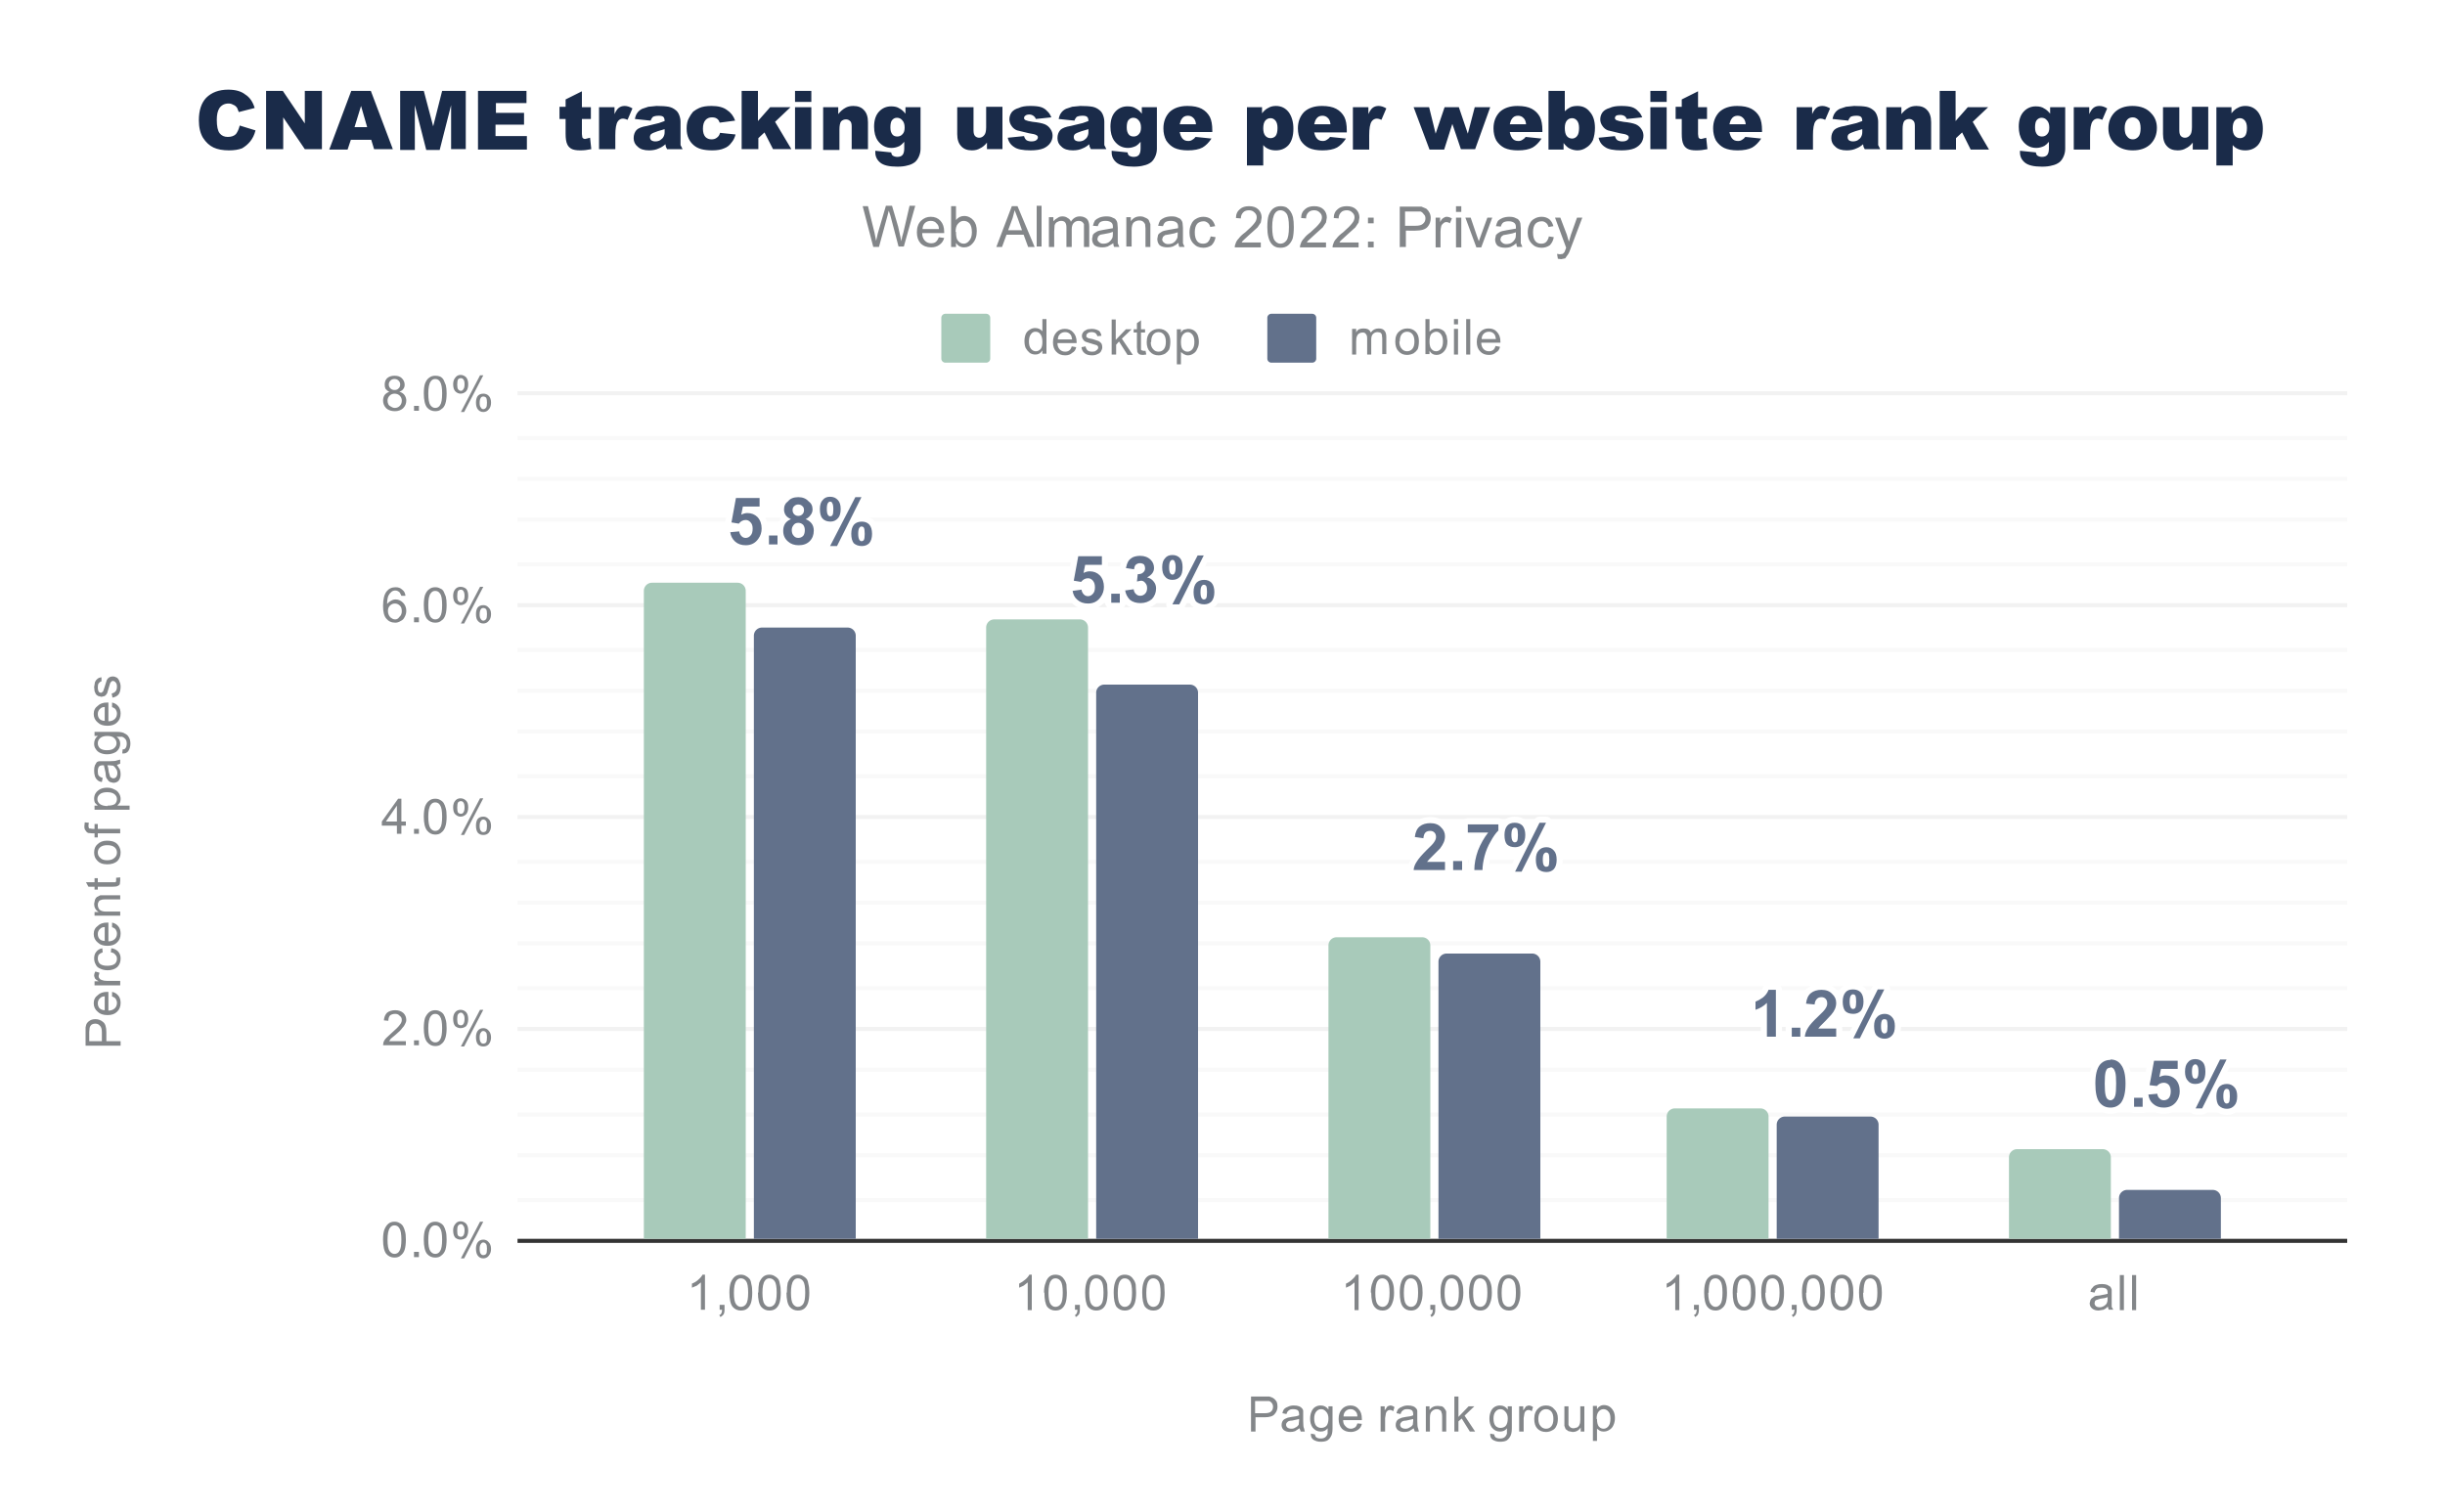 <svg xmlns="http://www.w3.org/2000/svg" width="600" height="371" fill="none" stroke-linecap="square" stroke-miterlimit="10"><path fill="#fff" d="M0 0h600v371H0V0Z"/><path stroke="#333" stroke-linecap="butt" d="M127.5 304.5h448"/><path stroke="#f2f2f2" stroke-linecap="butt" d="M127.5 252.5h448m-448-52h448m-448-52h448m-448-52h448"/><path stroke="#f9f9f9" stroke-linecap="butt" d="M127.5 294.5h448m-448-11h448m-448-10h448m-448-11h448m-448-20h448m-448-11h448m-448-10h448m-448-10h448m-448-21h448m-448-11h448m-448-10h448m-448-10h448m-448-21h448m-448-11h448m-448-10h448m-448-10h448"/><clipPath id="a"><path d="M127.6 96.8h447.9v207.6H127.6V96.8Z"/></clipPath><path d="M183 304h-25V145a2 2 0 0 1 2-2h21a2 2 0 0 1 2 2Z" clip-path="url(#a)"/><path fill="#a8caba" d="M183 304h-25V145a2 2 0 0 1 2-2h21a2 2 0 0 1 2 2Z" clip-path="url(#a)"/><path d="M267 304h-25V154a2 2 0 0 1 2-2h21a2 2 0 0 1 2 2Z" clip-path="url(#a)"/><path fill="#a8caba" d="M267 304h-25V154a2 2 0 0 1 2-2h21a2 2 0 0 1 2 2Z" clip-path="url(#a)"/><path d="M351 304h-25v-72a2 2 0 0 1 2-2h21a2 2 0 0 1 2 2Z" clip-path="url(#a)"/><path fill="#a8caba" d="M351 304h-25v-72a2 2 0 0 1 2-2h21a2 2 0 0 1 2 2Z" clip-path="url(#a)"/><path d="M434 304h-25v-30a2 2 0 0 1 2-2h21a2 2 0 0 1 2 2Z" clip-path="url(#a)"/><path fill="#a8caba" d="M434 304h-25v-30a2 2 0 0 1 2-2h21a2 2 0 0 1 2 2Z" clip-path="url(#a)"/><path d="M518 304h-25v-20a2 2 0 0 1 2-2h21a2 2 0 0 1 2 2Z" clip-path="url(#a)"/><path fill="#a8caba" d="M518 304h-25v-20a2 2 0 0 1 2-2h21a2 2 0 0 1 2 2Z" clip-path="url(#a)"/><path d="M210 304h-25V156a2 2 0 0 1 2-2h21a2 2 0 0 1 2 2Z" clip-path="url(#a)"/><path fill="#62718b" d="M210 304h-25V156a2 2 0 0 1 2-2h21a2 2 0 0 1 2 2Z" clip-path="url(#a)"/><path d="M294 304h-25V170a2 2 0 0 1 2-2h21a2 2 0 0 1 2 2Z" clip-path="url(#a)"/><path fill="#62718b" d="M294 304h-25V170a2 2 0 0 1 2-2h21a2 2 0 0 1 2 2Z" clip-path="url(#a)"/><path d="M378 304h-25v-68a2 2 0 0 1 2-2h21a2 2 0 0 1 2 2Z" clip-path="url(#a)"/><path fill="#62718b" d="M378 304h-25v-68a2 2 0 0 1 2-2h21a2 2 0 0 1 2 2Z" clip-path="url(#a)"/><path d="M461 304h-25v-28a2 2 0 0 1 2-2h21a2 2 0 0 1 2 2Z" clip-path="url(#a)"/><path fill="#62718b" d="M461 304h-25v-28a2 2 0 0 1 2-2h21a2 2 0 0 1 2 2Z" clip-path="url(#a)"/><path d="M545 304h-25v-10a2 2 0 0 1 2-2h21a2 2 0 0 1 2 2Z" clip-path="url(#a)"/><path fill="#62718b" d="M545 304h-25v-10a2 2 0 0 1 2-2h21a2 2 0 0 1 2 2Z" clip-path="url(#a)"/><path stroke="#fff" stroke-linecap="round" stroke-linejoin="round" stroke-width="3" d="m179.2 130.6 2.2-.2q.1.7.6 1.2.4.4 1 .4.7 0 1.2-.6.5-.5.5-1.7 0-1-.5-1.5-.5-.6-1.2-.6-1 0-1.7.9l-1.8-.3 1.1-6h5.8v2.1h-4.1l-.4 2q.8-.4 1.5-.4 1.5 0 2.5 1 1 1.1 1 2.8 0 1.4-.8 2.5-1.1 1.6-3.1 1.6-1.6 0-2.6-.9t-1.2-2.3Zm9.5 3v-2.2h2.1v2.2h-2.1Zm5.4-6.2q-.9-.4-1.3-1t-.4-1.4q0-1.3 1-2 .8-1 2.5-1 1.6 0 2.5 1 1 .7 1 2 0 .8-.5 1.4-.4.6-1.2 1 1 .4 1.5 1.1.5.7.5 1.7 0 1.6-1 2.6t-2.7 1q-1.6 0-2.6-.9-1.2-1-1.2-2.6 0-1 .4-1.7.5-.8 1.5-1.2Zm.4-2.2q0 .6.4 1t1 .4q.6 0 1-.4t.4-1q0-.7-.4-1-.4-.4-1-.4t-1 .4q-.4.3-.4 1Zm-.2 4.9q0 .9.5 1.4.4.5 1.1.5.7 0 1.2-.5.4-.5.4-1.4 0-.8-.4-1.3-.5-.5-1.2-.5-.8 0-1.2.6-.4.5-.4 1.2Zm6.9-5.2q0-1.5.7-2.2.6-.8 1.8-.8 1.2 0 1.9.8.7.7.7 2.2 0 1.6-.7 2.3-.7.8-1.8.8-1.3 0-2-.8-.6-.7-.6-2.3Zm1.7 0q0 1.1.3 1.5.2.3.5.3.4 0 .6-.3.2-.4.2-1.5t-.3-1.5q-.1-.3-.5-.3-.3 0-.5.3-.3.4-.3 1.5Zm2.5 9.1h-1.7l6.2-12h1.5l-6 12Zm3.5-3q0-1.5.7-2.3.7-.7 1.9-.7 1.1 0 1.8.7.7.8.7 2.3 0 1.5-.7 2.3-.7.7-1.8.7-1.2 0-2-.7-.6-.8-.6-2.3Zm1.7 0q0 1 .3 1.5.2.3.5.3.4 0 .6-.3.2-.4.2-1.5t-.2-1.5q-.2-.3-.6-.3-.3 0-.5.3-.3.4-.3 1.5Z"/><path fill="#62718b" d="m179.2 130.6 2.2-.2q.1.7.6 1.2.4.4 1 .4.7 0 1.2-.6.5-.5.5-1.7 0-1-.5-1.5-.5-.6-1.2-.6-1 0-1.7.9l-1.8-.3 1.1-6h5.8v2.1h-4.1l-.4 2q.8-.4 1.5-.4 1.5 0 2.5 1 1 1.1 1 2.8 0 1.4-.8 2.5-1.1 1.6-3.1 1.6-1.6 0-2.6-.9t-1.2-2.3Zm9.5 3v-2.2h2.1v2.2h-2.1Zm5.4-6.2q-.9-.4-1.3-1t-.4-1.4q0-1.3 1-2 .8-1 2.5-1 1.6 0 2.5 1 1 .7 1 2 0 .8-.5 1.4-.4.6-1.2 1 1 .4 1.5 1.1.5.7.5 1.7 0 1.6-1 2.6t-2.7 1q-1.6 0-2.6-.9-1.2-1-1.2-2.6 0-1 .4-1.7.5-.8 1.5-1.2Zm.4-2.2q0 .6.4 1t1 .4q.6 0 1-.4t.4-1q0-.7-.4-1-.4-.4-1-.4t-1 .4q-.4.3-.4 1Zm-.2 4.9q0 .9.5 1.4.4.5 1.1.5.7 0 1.2-.5.4-.5.4-1.4 0-.8-.4-1.3-.5-.5-1.2-.5-.8 0-1.2.6-.4.5-.4 1.2Zm6.9-5.2q0-1.5.7-2.2.6-.8 1.8-.8 1.2 0 1.9.8.7.7.7 2.2 0 1.6-.7 2.3-.7.8-1.8.8-1.3 0-2-.8-.6-.7-.6-2.3Zm1.7 0q0 1.1.3 1.5.2.3.5.3.4 0 .6-.3.2-.4.2-1.5t-.3-1.5q-.1-.3-.5-.3-.3 0-.5.3-.3.4-.3 1.5Zm2.5 9.1h-1.7l6.2-12h1.5l-6 12Zm3.5-3q0-1.5.7-2.3.7-.7 1.9-.7 1.1 0 1.8.7.7.8.7 2.3 0 1.5-.7 2.3-.7.7-1.8.7-1.2 0-2-.7-.6-.8-.6-2.3Zm1.7 0q0 1 .3 1.5.2.3.5.3.4 0 .6-.3.2-.4.2-1.5t-.2-1.5q-.2-.3-.6-.3-.3 0-.5.3-.3.4-.3 1.5Z"/><path stroke="#fff" stroke-linecap="round" stroke-linejoin="round" stroke-width="3" d="m263.2 145 2.2-.3q.1.7.6 1.2.4.4 1 .4.7 0 1.2-.6.5-.5.5-1.6 0-1-.5-1.6-.5-.6-1.2-.6-1 0-1.7.9l-1.8-.3 1.1-6h5.8v2.1h-4.1l-.4 2q.8-.4 1.5-.4 1.5 0 2.5 1 1 1.1 1 2.8 0 1.4-.8 2.5-1.1 1.6-3.1 1.6-1.6 0-2.6-.9-1-.8-1.2-2.3Zm9.5 2.9v-2.2h2.1v2.2h-2.1Zm3.4-3 2.1-.3q.1.8.6 1.2.4.4 1 .4.7 0 1.2-.5t.5-1.4q0-.8-.5-1.3-.4-.5-1-.5l-1 .2.2-1.8q.9 0 1.3-.4.5-.4.5-1t-.3-1q-.4-.3-1-.3-.5 0-1 .4-.3.3-.4 1.1l-2-.3q.2-1 .6-1.7.4-.6 1.2-1 .8-.3 1.7-.3 1.6 0 2.6 1 .8.8.8 2 0 1.4-1.7 2.3 1 .2 1.6 1 .6.7.6 1.7 0 1.5-1 2.6-1.2 1-2.8 1-1.6 0-2.6-.8-1-1-1.2-2.4Zm9.1-5.7q0-1.5.7-2.2.6-.8 1.8-.8 1.2 0 1.9.8.6.7.6 2.2 0 1.6-.6 2.3-.7.8-1.9.8t-1.8-.8q-.7-.7-.7-2.3Zm1.7 0q0 1.1.3 1.5.2.3.5.3.4 0 .5-.3.3-.4.3-1.5 0-1-.3-1.5-.1-.3-.5-.3-.3 0-.5.3-.3.4-.3 1.5Zm2.5 9.1h-1.7l6.2-12h1.5l-6 12Zm3.5-3q0-1.5.7-2.3.7-.7 1.9-.7 1.1 0 1.8.7.7.8.7 2.3 0 1.5-.7 2.3-.7.7-1.8.7-1.2 0-2-.7-.6-.8-.6-2.3Zm1.7 0q0 1.1.3 1.5.2.3.5.3.4 0 .6-.3.2-.4.2-1.5t-.2-1.5q-.2-.3-.6-.3-.3 0-.5.3-.3.4-.3 1.5Z"/><path fill="#62718b" d="m263.2 145 2.2-.3q.1.7.6 1.2.4.4 1 .4.7 0 1.2-.6.5-.5.5-1.6 0-1-.5-1.6-.5-.6-1.2-.6-1 0-1.7.9l-1.8-.3 1.1-6h5.8v2.1h-4.1l-.4 2q.8-.4 1.5-.4 1.5 0 2.5 1 1 1.1 1 2.8 0 1.4-.8 2.5-1.1 1.6-3.1 1.6-1.6 0-2.6-.9-1-.8-1.2-2.3Zm9.5 2.9v-2.2h2.1v2.2h-2.1Zm3.4-3 2.1-.3q.1.8.6 1.2.4.4 1 .4.7 0 1.2-.5t.5-1.4q0-.8-.5-1.3-.4-.5-1-.5l-1 .2.2-1.8q.9 0 1.3-.4.5-.4.5-1t-.3-1q-.4-.3-1-.3-.5 0-1 .4-.3.3-.4 1.1l-2-.3q.2-1 .6-1.7.4-.6 1.2-1 .8-.3 1.7-.3 1.6 0 2.6 1 .8.8.8 2 0 1.4-1.7 2.3 1 .2 1.6 1 .6.7.6 1.7 0 1.5-1 2.6-1.2 1-2.8 1-1.6 0-2.6-.8-1-1-1.2-2.4Zm9.1-5.7q0-1.5.7-2.2.6-.8 1.8-.8 1.2 0 1.9.8.6.7.6 2.2 0 1.6-.6 2.3-.7.8-1.9.8t-1.8-.8q-.7-.7-.7-2.3Zm1.7 0q0 1.1.3 1.5.2.3.5.3.4 0 .5-.3.3-.4.3-1.5 0-1-.3-1.5-.1-.3-.5-.3-.3 0-.5.3-.3.4-.3 1.5Zm2.5 9.1h-1.7l6.2-12h1.5l-6 12Zm3.5-3q0-1.5.7-2.3.7-.7 1.9-.7 1.1 0 1.8.7.7.8.7 2.3 0 1.5-.7 2.3-.7.7-1.8.7-1.2 0-2-.7-.6-.8-.6-2.3Zm1.7 0q0 1.1.3 1.5.2.3.5.3.4 0 .6-.3.2-.4.2-1.5t-.2-1.5q-.2-.3-.6-.3-.3 0-.5.3-.3.4-.3 1.5Z"/><path stroke="#fff" stroke-linecap="round" stroke-linejoin="round" stroke-width="3" d="M354.6 211.5v2h-7.7q.1-1.1.8-2.1.6-1 2.4-2.8 1.5-1.4 1.8-1.9.5-.7.5-1.3 0-.7-.4-1.1-.4-.4-1-.4-.8 0-1.2.4-.4.4-.5 1.4l-2.1-.3q.2-1.8 1.2-2.6t2.6-.8q1.7 0 2.6 1 1 .9 1 2.2 0 .8-.3 1.5t-.9 1.5l-1.4 1.4-1.3 1.3-.5.6h4.4Zm2 2v-2.2h2.2v2.2h-2.1Zm3.6-9.2v-2h7.5v1.5q-1 1-1.9 2.7-1 1.7-1.5 3.6-.5 2-.5 3.4h-2q0-2.3.9-4.8 1-2.5 2.5-4.4h-5Zm9 .6q0-1.5.7-2.3.6-.7 1.8-.7 1.2 0 1.9.7.7.8.7 2.3 0 1.5-.7 2.3-.7.7-1.8.7-1.3 0-2-.7-.6-.7-.6-2.3Zm1.7 0q0 1.1.3 1.5.2.3.5.3.4 0 .6-.3.2-.4.2-1.5t-.2-1.5q-.2-.3-.6-.3-.3 0-.5.3-.3.4-.3 1.5Zm2.5 9h-1.6l6-12h1.6l-6 12Zm3.5-3q0-1.5.7-2.2.7-.8 1.9-.8 1.1 0 1.8.8.7.7.7 2.3 0 1.5-.7 2.3-.7.7-1.8.7-1.2 0-2-.7-.6-.8-.6-2.3Zm1.7 0q0 1.2.3 1.5.2.3.5.3.4 0 .6-.2.2-.4.2-1.5 0-1.2-.2-1.5-.2-.3-.6-.3-.3 0-.5.3-.3.3-.3 1.5Z"/><path fill="#62718b" d="M354.6 211.5v2h-7.7q.1-1.1.8-2.1.6-1 2.4-2.8 1.5-1.4 1.8-1.9.5-.7.5-1.3 0-.7-.4-1.1-.4-.4-1-.4-.8 0-1.2.4-.4.4-.5 1.4l-2.1-.3q.2-1.8 1.2-2.6t2.6-.8q1.7 0 2.6 1 1 .9 1 2.2 0 .8-.3 1.5t-.9 1.5l-1.4 1.4-1.3 1.3-.5.6h4.4Zm2 2v-2.2h2.2v2.2h-2.1Zm3.6-9.2v-2h7.5v1.5q-1 1-1.9 2.7-1 1.7-1.5 3.6-.5 2-.5 3.4h-2q0-2.3.9-4.8 1-2.5 2.5-4.4h-5Zm9 .6q0-1.5.7-2.3.6-.7 1.8-.7 1.2 0 1.9.7.7.8.7 2.3 0 1.5-.7 2.3-.7.7-1.8.7-1.3 0-2-.7-.6-.7-.6-2.3Zm1.7 0q0 1.1.3 1.5.2.3.5.3.4 0 .6-.3.2-.4.2-1.5t-.2-1.5q-.2-.3-.6-.3-.3 0-.5.3-.3.4-.3 1.5Zm2.5 9h-1.6l6-12h1.6l-6 12Zm3.5-3q0-1.5.7-2.2.7-.8 1.9-.8 1.1 0 1.8.8.7.7.7 2.3 0 1.5-.7 2.3-.7.7-1.8.7-1.2 0-2-.7-.6-.8-.6-2.3Zm1.7 0q0 1.2.3 1.5.2.3.5.3.4 0 .6-.2.2-.4.2-1.5 0-1.2-.2-1.5-.2-.3-.6-.3-.3 0-.5.3-.3.3-.3 1.5Z"/><path stroke="#fff" stroke-linecap="round" stroke-linejoin="round" stroke-width="3" d="M435.8 254.4h-2.2v-8.3q-1.2 1.2-2.8 1.7v-2q.8-.3 1.8-1 1-.8 1.4-1.9h1.8v11.5Zm3.9 0v-2.2h2.1v2.2h-2.1Zm10.9-2v2h-7.7q.1-1.1.8-2.2.6-1 2.4-2.7 1.5-1.4 1.8-1.9.5-.7.5-1.3 0-.8-.4-1.2-.4-.4-1-.4-.8 0-1.2.5-.4.4-.5 1.3l-2.1-.2q.2-1.8 1.2-2.6t2.6-.8q1.7 0 2.6 1 1 .9 1 2.2 0 .8-.3 1.5t-.9 1.4l-1.4 1.5-1.3 1.3-.5.6h4.4Zm1.6-6.6q0-1.5.7-2.3.6-.7 1.8-.7 1.2 0 1.9.7.7.8.7 2.3 0 1.5-.7 2.3-.7.7-1.8.7-1.3 0-2-.7-.6-.8-.6-2.3Zm1.7 0q0 1 .3 1.5.2.3.5.3.4 0 .6-.3.2-.4.2-1.5t-.2-1.5q-.2-.3-.6-.3-.3 0-.5.3-.3.4-.3 1.5Zm2.5 9h-1.6l6-12h1.6l-6 12Zm3.5-3q0-1.5.7-2.2.7-.8 1.9-.8 1.1 0 1.8.8.7.7.7 2.2 0 1.6-.7 2.3-.7.8-1.8.8-1.2 0-2-.8-.6-.7-.6-2.3Zm1.7 0q0 1.2.3 1.5.2.3.5.3.4 0 .6-.3.2-.3.2-1.5 0-1-.2-1.5-.2-.2-.6-.2-.3 0-.5.2-.3.4-.3 1.5Z"/><path fill="#62718b" d="M435.8 254.4h-2.2v-8.3q-1.2 1.2-2.8 1.7v-2q.8-.3 1.8-1 1-.8 1.4-1.9h1.8v11.5Zm3.9 0v-2.2h2.1v2.2h-2.1Zm10.9-2v2h-7.7q.1-1.1.8-2.2.6-1 2.4-2.7 1.5-1.4 1.8-1.9.5-.7.5-1.3 0-.8-.4-1.2-.4-.4-1-.4-.8 0-1.2.5-.4.4-.5 1.3l-2.1-.2q.2-1.8 1.2-2.6t2.6-.8q1.7 0 2.6 1 1 .9 1 2.2 0 .8-.3 1.5t-.9 1.4l-1.4 1.5-1.3 1.3-.5.6h4.4Zm1.6-6.6q0-1.5.7-2.3.6-.7 1.8-.7 1.2 0 1.9.7.7.8.7 2.3 0 1.5-.7 2.3-.7.7-1.8.7-1.3 0-2-.7-.6-.8-.6-2.3Zm1.7 0q0 1 .3 1.5.2.3.5.3.4 0 .6-.3.2-.4.2-1.5t-.2-1.5q-.2-.3-.6-.3-.3 0-.5.3-.3.4-.3 1.5Zm2.5 9h-1.6l6-12h1.6l-6 12Zm3.5-3q0-1.5.7-2.2.7-.8 1.9-.8 1.1 0 1.8.8.7.7.7 2.2 0 1.6-.7 2.3-.7.8-1.8.8-1.2 0-2-.8-.6-.7-.6-2.3Zm1.7 0q0 1.2.3 1.5.2.3.5.3.4 0 .6-.3.2-.3.2-1.5 0-1-.2-1.5-.2-.2-.6-.2-.3 0-.5.2-.3.4-.3 1.5Z"/><path stroke="#fff" stroke-linecap="round" stroke-linejoin="round" stroke-width="3" d="M517.9 260q1.7 0 2.6 1.3 1.1 1.4 1.1 4.6t-1.1 4.7q-1 1.2-2.6 1.2-1.7 0-2.7-1.3-1-1.3-1-4.6 0-3.2 1.1-4.6 1-1.2 2.6-1.2Zm0 2q-.4 0-.7.2-.3.2-.5.9-.2.8-.2 2.8 0 2 .2 2.8.2.8.5 1 .3.3.7.3.4 0 .7-.3.3-.2.5-.9.2-.8.2-2.9 0-2-.2-2.7t-.5-1q-.3-.3-.7-.3Zm5.8 9.6v-2.2h2.1v2.2h-2.1Zm3.5-3 2.2-.2q.1.8.6 1.2.4.4 1 .4.7 0 1.2-.5.5-.6.5-1.7 0-1-.5-1.6-.5-.5-1.2-.5-1 0-1.7.8l-1.8-.2 1.1-6h5.8v2h-4.1l-.4 2q.8-.4 1.5-.4 1.5 0 2.5 1 1 1.1 1 2.9 0 1.4-.8 2.5-1.1 1.5-3.1 1.5-1.6 0-2.6-.9-1-.8-1.2-2.3Zm9-5.6q0-1.6.7-2.3.6-.8 1.8-.8 1.2 0 1.9.8.6.7.6 2.3 0 1.5-.6 2.3-.7.7-1.9.7t-1.8-.8q-.7-.7-.7-2.2Zm1.7 0q0 1 .3 1.5.2.2.5.2.4 0 .5-.2.3-.4.3-1.5 0-1.2-.3-1.5-.1-.3-.5-.3-.3 0-.5.3-.3.3-.3 1.5Zm2.5 9h-1.6l6-12h1.6l-6 12Zm3.5-3q0-1.5.7-2.3.7-.7 1.9-.7 1.1 0 1.8.8.7.7.7 2.2 0 1.6-.7 2.3-.7.8-1.8.8-1.2 0-2-.8-.6-.7-.6-2.3Zm1.7 0q0 1.1.3 1.5.2.3.5.3.4 0 .6-.3.2-.4.2-1.5t-.2-1.5q-.2-.3-.6-.3-.3 0-.5.3-.3.4-.3 1.5Z"/><path fill="#62718b" d="M517.9 260q1.7 0 2.6 1.3 1.1 1.4 1.1 4.6t-1.1 4.7q-1 1.2-2.6 1.2-1.7 0-2.7-1.3-1-1.3-1-4.6 0-3.2 1.1-4.6 1-1.2 2.6-1.2Zm0 2q-.4 0-.7.2-.3.2-.5.9-.2.8-.2 2.8 0 2 .2 2.8.2.8.5 1 .3.3.7.3.4 0 .7-.3.3-.2.5-.9.2-.8.2-2.9 0-2-.2-2.7t-.5-1q-.3-.3-.7-.3Zm5.8 9.6v-2.2h2.1v2.2h-2.1Zm3.5-3 2.2-.2q.1.8.6 1.2.4.4 1 .4.7 0 1.2-.5.5-.6.5-1.7 0-1-.5-1.6-.5-.5-1.2-.5-1 0-1.7.8l-1.8-.2 1.1-6h5.8v2h-4.1l-.4 2q.8-.4 1.5-.4 1.5 0 2.5 1 1 1.1 1 2.9 0 1.4-.8 2.5-1.1 1.5-3.1 1.5-1.6 0-2.6-.9-1-.8-1.2-2.3Zm9-5.6q0-1.6.7-2.3.6-.8 1.8-.8 1.2 0 1.9.8.6.7.6 2.3 0 1.5-.6 2.3-.7.7-1.9.7t-1.8-.8q-.7-.7-.7-2.2Zm1.7 0q0 1 .3 1.5.2.2.5.2.4 0 .5-.2.3-.4.3-1.5 0-1.2-.3-1.5-.1-.3-.5-.3-.3 0-.5.3-.3.3-.3 1.5Zm2.5 9h-1.6l6-12h1.6l-6 12Zm3.5-3q0-1.5.7-2.3.7-.7 1.9-.7 1.1 0 1.8.8.7.7.7 2.2 0 1.6-.7 2.3-.7.8-1.8.8-1.2 0-2-.8-.6-.7-.6-2.3Zm1.7 0q0 1.1.3 1.5.2.3.5.3.4 0 .6-.3.2-.4.2-1.5t-.2-1.5q-.2-.3-.6-.3-.3 0-.5.3-.3.4-.3 1.5Z"/><path fill="#838689" d="M307 351.3v-8.6h4.5q.7.2 1.1.5.4.3.7.8.2.5.2 1.2 0 1-.7 1.8-.6.8-2.5.8h-2.2v3.5H307Zm1.1-4.5h2.2q1.2 0 1.6-.4.5-.4.5-1.2 0-.5-.3-.9t-.7-.5H308v3Zm10.8 3.7-1.1.7q-.5.2-1.2.2-1 0-1.6-.5-.5-.5-.5-1.2 0-.5.2-.9t.6-.6l.7-.3 1-.2q1.2-.1 1.8-.4v-.2q0-.7-.3-1-.4-.3-1.2-.3-.7 0-1 .3-.4.2-.6.9l-1-.2q.1-.6.4-1 .4-.4 1-.6.6-.3 1.4-.3.8 0 1.3.2t.7.5q.3.3.3.7v2.4q0 1.5.2 1.8l.2.8h-1l-.3-.8Zm0-2.3-1.8.4q-.6 0-1 .2l-.3.3q-.2.2-.2.5 0 .4.3.7.4.3 1 .3t1-.3q.5-.2.8-.7l.1-1v-.4Zm2.8 3.6 1 .2q0 .4.3.7.4.3 1.1.3.7 0 1.1-.3.4-.3.6-.9v-1.3q-.6.8-1.7.8-1.2 0-2-1-.6-.9-.6-2.1 0-1 .3-1.7.3-.8.9-1.2.6-.4 1.4-.4 1.2 0 1.9 1v-.8h1v5.4q0 1.4-.4 2-.3.6-.9 1-.6.3-1.6.3t-1.8-.5q-.7-.5-.6-1.5Zm.8-3.7q0 1.2.5 1.8.5.5 1.2.5.8 0 1.3-.5.5-.6.5-1.8 0-1.1-.6-1.7-.5-.6-1.2-.6t-1.2.6q-.5.6-.5 1.7Zm10.6 1.2 1.1.1q-.2 1-1 1.5t-1.7.5q-1.4 0-2.2-.8-.8-.9-.8-2.4t.8-2.4q.8-.9 2.1-.9t2 .9q.8.8.8 2.4v.3h-4.6q0 1 .6 1.5.5.6 1.3.6.5 0 1-.3.4-.3.6-1Zm-3.4-1.7h3.4q0-.8-.4-1.2-.5-.6-1.3-.6-.7 0-1.2.5t-.5 1.3Zm9.1 3.7v-6.2h1v1l.7-1 .6-.2q.6 0 1.1.4l-.3 1q-.4-.3-.8-.3t-.6.2q-.3.2-.4.6l-.2 1.2v3.3h-1Zm8.1-.8-1.1.7q-.5.2-1.2.2-1 0-1.6-.5-.5-.5-.5-1.2 0-.5.2-.9t.6-.6l.7-.3 1-.2q1.2-.1 1.8-.4v-.2q0-.7-.3-1-.4-.3-1.2-.3-.7 0-1 .3-.4.2-.6.9l-1-.2q.1-.6.4-1 .4-.4 1-.6.6-.3 1.4-.3.8 0 1.3.2t.7.5q.3.3.3.7v2.4q0 1.5.2 1.8l.2.8h-1l-.3-.8Zm0-2.3-1.8.4q-.6 0-1 .2l-.3.3q-.2.2-.2.5 0 .4.3.7.4.3 1 .3t1-.3q.5-.2.8-.7l.1-1v-.4Zm3 3v-6.1h.9v.9q.7-1 2-1l1 .1q.5.2.7.6.3.3.4.7v4.9h-1v-3.8q0-.6-.2-1 0-.3-.4-.5-.3-.2-.7-.2-.7 0-1.2.5-.5.4-.5 1.6v3.4h-1Zm7 0v-8.5h1v5l2.5-2.6h1.4l-2.4 2.3 2.6 3.9h-1.3l-2-3.2-.8.7v2.5h-1Zm8.8.6 1 .2q0 .4.3.7.4.3 1.1.3.7 0 1.1-.3.4-.3.6-.9v-1.3q-.6.8-1.7.8-1.2 0-2-1-.6-.9-.6-2.1 0-1 .3-1.7.3-.8.9-1.2.6-.4 1.4-.4 1.2 0 1.9 1v-.8h1v5.4q0 1.4-.4 2-.3.6-.9 1-.6.3-1.6.3t-1.8-.5q-.7-.5-.6-1.5Zm.8-3.7q0 1.2.5 1.8.5.5 1.2.5.8 0 1.3-.5.5-.6.5-1.8 0-1.1-.6-1.7-.5-.6-1.2-.6t-1.2.6q-.5.6-.5 1.7Zm6.3 3.2v-6.2h1v1l.7-1 .6-.2q.6 0 1.1.4l-.3 1q-.4-.3-.8-.3t-.6.2q-.3.2-.4.6l-.2 1.2v3.3h-1Zm3.7-3.1q0-1.7 1-2.6.7-.7 1.9-.7 1.3 0 2 .9.9.8.9 2.3 0 1.2-.4 1.9-.3.7-1 1-.7.4-1.5.4-1.3 0-2.1-.8t-.8-2.4Zm1 0q0 1.2.6 1.8.5.6 1.3.6t1.3-.6q.5-.6.5-1.8 0-1.2-.5-1.8-.5-.6-1.3-.6t-1.3.6q-.6.6-.6 1.8Zm10.4 3.1v-1q-.7 1.1-2 1.1l-1-.2-.7-.5-.3-.8v-4.8h1v4.5q.1.4.5.7.3.2.8.2l.8-.2q.5-.3.6-.7.2-.4.2-1.2v-3.3h1v6.2h-.9Zm3 2.4V345h1v.8q.3-.5.7-.7.4-.3 1-.3.8 0 1.4.4.6.4 1 1.2.3.7.3 1.6 0 1-.4 1.8-.3.7-1 1.1-.6.4-1.4.4-.5 0-.9-.2l-.7-.5v3h-1Zm1-5.5q0 1.2.4 1.8.5.6 1.2.6t1.2-.6q.5-.6.5-1.9 0-1.2-.5-1.7-.5-.6-1.2-.6t-1.2.6q-.5.6-.5 1.8ZM29.5 256.6H21v-4.5q.1-.7.4-1.1.3-.4.9-.7.5-.2 1.1-.2 1.1 0 1.9.7.8.6.8 2.5v2.2h3.5v1.1Zm-4.5-1.1v-2.2q0-1.2-.5-1.6-.4-.5-1.1-.5-.6 0-1 .3-.3.3-.4.7l-.1 1v2.3h3Zm2.5-11v-1.1q1 .2 1.6 1 .5.7.5 1.7 0 1.4-.9 2.2-.8.8-2.3.8-1.6 0-2.4-.8-1-.8-1-2.1t1-2q.8-.8 2.3-.8h.3v4.6q1 0 1.6-.6.5-.5.5-1.3 0-.5-.3-1-.3-.4-1-.6Zm-1.8 3.4v-3.4q-.7 0-1.1.4-.6.5-.6 1.3 0 .7.4 1.2.5.5 1.3.5Zm3.8-6.1h-6.3v-1h1q-.7-.4-.9-.7l-.2-.6q0-.6.3-1.1l1 .3-.2.8q0 .4.2.6.2.3.6.4.5.2 1.2.2h3.3v1Zm-2.3-8.1.1-1q1 .1 1.7.8.6.7.6 1.7 0 1.3-.8 2.1-.9.8-2.4.8-1 0-1.8-.4-.8-.3-1.1-1-.4-.7-.4-1.5 0-1 .5-1.6.5-.7 1.5-.9l.1 1q-.6.2-1 .6-.2.4-.2.9 0 .8.5 1.3.6.5 1.8.5 1.3 0 1.9-.5.5-.5.5-1.2t-.4-1q-.3-.5-1.1-.6Zm.3-6.2v-1.1q1 .2 1.6 1 .5.7.5 1.7 0 1.4-.9 2.2-.8.8-2.3.8-1.6 0-2.4-.8-1-.8-1-2.1t1-2q.8-.8 2.3-.8h.3v4.6q1 0 1.6-.6.5-.5.5-1.3 0-.5-.3-1-.3-.4-1-.6Zm-1.8 3.4v-3.4q-.7 0-1.1.4-.6.5-.6 1.3 0 .7.4 1.2.5.5 1.3.5Zm3.8-6.2h-6.3v-.9h1q-1.1-.7-1.1-2l.2-1q.2-.5.5-.7l.8-.4h4.9v1h-3.8q-.7 0-1 .2-.3 0-.5.4-.2.3-.2.7 0 .7.4 1.2.5.5 1.6.5h3.5v1Zm-1-9.3 1-.1v.8l-.1.9q-.2.3-.5.4-.3.2-1.3.2H24v.7h-.8v-.7h-1.5l-.6-1.1h2.1v-1h.8v1h4.3l.2-.2v-.9Zm-2.2-3.3q-1.7 0-2.5-1-.7-.7-.7-1.9 0-1.3.8-2 .9-.9 2.3-.9 1.3 0 2 .4.6.3 1 1t.4 1.5q0 1.3-.8 2.1-.9.8-2.5.8Zm0-1q1.2 0 1.8-.6.6-.5.6-1.3t-.6-1.3q-.6-.5-1.8-.5-1.1 0-1.7.5-.6.5-.6 1.3t.6 1.3q.5.6 1.7.6Zm3.2-6.6H24v1h-.8v-1h-.6l-1-.1q-.4-.2-.6-.6-.3-.3-.3-1l.1-1 1 .1-.1.7q0 .5.2.7l.8.1h.5v-1.2h.8v1.2h5.5v1Zm2.3-5.8h-8.6v-1h.8l-.7-.7q-.2-.4-.2-1 0-.8.4-1.4t1.2-1q.7-.3 1.6-.3 1 0 1.7.4.8.3 1.2 1 .4.6.4 1.4 0 .5-.2.9l-.6.7h3v1Zm-5.4-1q1.2 0 1.8-.4.5-.5.5-1.2t-.6-1.2q-.6-.5-1.8-.5-1.2 0-1.8.5-.6.5-.6 1.2t.6 1.2q.7.5 1.9.5Zm2.3-10 .7 1.1q.2.5.2 1.2 0 1-.5 1.6-.5.5-1.3.5l-.8-.2q-.4-.2-.6-.6-.3-.3-.4-.7l-.1-1-.4-1.8h-.3q-.6 0-.9.3-.3.4-.3 1.2 0 .7.2 1 .3.4 1 .6l-.2 1q-.7-.1-1-.4-.5-.4-.7-1-.2-.6-.2-1.4 0-.8.2-1.3l.4-.7q.3-.3.8-.3h2.3q1.5 0 1.9-.2l.8-.2v1l-.8.3Zm-2.4 0q.3.6.4 1.8l.3 1q0 .2.3.3.2.2.5.2.4 0 .7-.3.3-.4.3-1t-.3-1q-.3-.5-.7-.8l-1-.1h-.5Zm3.7-2.8.1-1q.5 0 .7-.3.3-.4.3-1.1 0-.7-.3-1.1-.3-.4-.8-.6h-1.4q.9.6.9 1.7 0 1.2-1 2-1 .6-2.2.6-.9 0-1.6-.3-.8-.3-1.2-1-.4-.5-.4-1.3 0-1.2.9-1.9h-.8v-1h5.4q1.5 0 2 .4.7.3 1 .9.4.6.4 1.6t-.5 1.8q-.5.7-1.5.6Zm-3.8-.8q1.3 0 1.8-.5.6-.5.6-1.2 0-.8-.6-1.3-.5-.5-1.7-.5t-1.8.6q-.5.5-.5 1.2t.5 1.2q.6.5 1.7.5Zm1.3-10.6v-1.1q1 .2 1.6 1 .5.7.5 1.7 0 1.4-.9 2.2-.8.8-2.3.8-1.6 0-2.4-.8-1-.8-1-2.1t1-2q.8-.8 2.3-.8h.3v4.6q1 0 1.6-.6.5-.5.5-1.3 0-.5-.3-1-.3-.4-1-.6Zm-1.8 3.4v-3.4q-.7 0-1.1.4-.6.5-.6 1.3 0 .7.4 1.2.5.5 1.3.5Zm1.9-5.7-.2-1q.7-.2 1-.6.3-.4.3-1.1 0-.7-.3-1-.3-.4-.7-.4-.3 0-.5.3-.2.2-.4 1l-.5 1.7q-.2.4-.6.7l-.8.2-.8-.2q-.4-.2-.6-.5l-.3-.7-.1-1 .2-1.2q.2-.5.6-.8.3-.3 1-.4v1q-.4.1-.7.5-.2.3-.2 1 0 .6.2 1 .2.3.6.3.2 0 .3-.2.2 0 .3-.4l.3-.9.5-1.6q.2-.4.5-.6.4-.3 1-.3.5 0 1 .3.4.3.6.9.3.6.3 1.3 0 1.2-.5 1.9-.5.6-1.5.8Zm66.4 133q0-1.5.3-2.4.4-1 1-1.5t1.5-.5q.7 0 1.2.3.6.3.9.8.3.5.5 1.3.2.7.2 2 0 1.5-.3 2.5-.3.9-1 1.4-.5.5-1.5.5-1.2 0-2-.9-.8-1-.8-3.5Zm1.1 0q0 2.1.5 2.8.5.7 1.2.7.8 0 1.2-.7.5-.7.5-2.8 0-2.1-.5-2.8-.4-.7-1.2-.7-.7 0-1.1.6-.6.8-.6 3Zm6.5 4.3v-1.3h1.2v1.3h-1.2Zm2.4-4.3q0-1.5.3-2.4.4-1 1-1.5t1.5-.5q.7 0 1.2.3.6.3.9.8.3.5.5 1.3.2.7.2 2 0 1.5-.3 2.5-.3.9-1 1.4-.5.5-1.5.5-1.2 0-2-.9-.8-1-.8-3.5Zm1.1 0q0 2.1.5 2.8.5.7 1.2.7.8 0 1.2-.7.5-.7.5-2.8 0-2.1-.5-2.8-.4-.7-1.2-.7-.7 0-1.1.6-.6.8-.6 3Zm6.1-2.3q0-.9.5-1.5.5-.7 1.3-.7t1.4.6q.5.6.5 1.7 0 1-.5 1.7-.6.5-1.4.5-.7 0-1.3-.5-.5-.6-.5-1.8Zm1.9-1.5q-.4 0-.7.4-.2.3-.2 1.2 0 .9.2 1.2.3.3.7.3.4 0 .6-.3.3-.4.3-1.3 0-.8-.3-1.1-.2-.4-.6-.4Zm0 8.4 4.7-9h.8l-4.7 9h-.8Zm3.7-2.4q0-.9.4-1.5.5-.7 1.4-.7.8 0 1.3.6.6.6.6 1.7 0 1-.6 1.7-.5.6-1.3.6t-1.3-.6q-.5-.6-.5-1.8Zm1.8-1.5q-.4 0-.6.4-.3.3-.3 1.2 0 .9.3 1.2.2.3.6.3t.7-.3q.2-.3.2-1.3 0-.8-.2-1.1-.3-.4-.7-.4Zm-19-49.4v1H94l.1-.7q.2-.6.7-1.1l1.4-1.3q1.4-1.2 1.9-1.9.5-.6.5-1.2 0-.7-.5-1-.4-.5-1.1-.5-.8 0-1.3.4-.4.5-.4 1.3l-1.1-.1q.1-1.2.8-1.9.8-.6 2-.6t2 .7q.7.7.7 1.7 0 .5-.3 1-.2.5-.7 1-.4.6-1.6 1.6l-1.2 1-.4.6h4.2Zm2 1v-1.2h1.2v1.2h-1.2Zm2.4-4.2q0-1.5.3-2.5.4-.9 1-1.4.6-.5 1.5-.5.7 0 1.2.3.6.3.9.8.3.5.5 1.3.2.7.2 2 0 1.5-.3 2.4-.3 1-1 1.5-.5.5-1.5.5-1.2 0-2-1t-.8-3.4Zm1.1 0q0 2.1.5 2.8.5.7 1.2.7.8 0 1.2-.7.5-.7.5-2.8 0-2.1-.5-2.8-.4-.7-1.2-.7-.7 0-1.1.6-.6.8-.6 2.9Zm6.1-2.3q0-1 .5-1.6.5-.6 1.3-.6t1.4.6q.5.6.5 1.7 0 1-.5 1.7-.6.5-1.4.5-.7 0-1.3-.5-.5-.6-.5-1.8Zm1.9-1.5q-.4 0-.7.4-.2.3-.2 1.2 0 .8.2 1.2.3.3.7.3.4 0 .6-.3.3-.4.3-1.3 0-.8-.3-1.1-.2-.4-.6-.4Zm0 8.3 4.7-9h.8l-4.7 9h-.8Zm3.7-2.3q0-.9.4-1.5.5-.7 1.4-.7.8 0 1.3.6.6.6.6 1.7 0 1-.6 1.7-.5.5-1.3.5t-1.3-.5q-.5-.6-.5-1.8Zm1.8-1.5q-.4 0-.6.4-.3.3-.3 1.2 0 .8.3 1.2.2.3.6.3t.7-.3q.2-.4.2-1.3 0-.8-.2-1.1-.3-.4-.7-.4Zm-21.2-48.4v-2h-3.7v-1l4-5.6h.8v5.6h1.1v1h-1.1v2h-1.1Zm0-3v-3.9l-2.7 3.9h2.7Zm4.2 3v-1.2h1.2v1.2h-1.2Zm2.4-4.2q0-1.5.3-2.5.4-1 1-1.4.6-.5 1.5-.5.7 0 1.2.3.6.3.9.8.3.5.5 1.3.2.7.2 2 0 1.5-.3 2.4-.3 1-1 1.5-.5.5-1.5.5-1.2 0-2-1t-.8-3.4Zm1.1 0q0 2 .5 2.8.5.7 1.2.7.8 0 1.2-.7.5-.7.5-2.8 0-2.1-.5-2.8-.4-.7-1.2-.7-.7 0-1.1.6-.6.8-.6 2.9Zm6.1-2.3q0-1 .5-1.6.5-.6 1.3-.6t1.4.6q.5.5.5 1.6t-.5 1.7q-.6.6-1.4.6-.7 0-1.3-.6-.5-.5-.5-1.7Zm1.9-1.5q-.4 0-.7.3-.2.4-.2 1.3 0 .8.2 1.2.3.3.7.3.4 0 .6-.3.3-.4.3-1.3 0-.8-.3-1.2-.2-.3-.6-.3Zm0 8.3 4.7-9h.8l-4.7 9h-.8Zm3.7-2.3q0-1 .4-1.6.5-.6 1.4-.6.8 0 1.3.6.6.5.6 1.7 0 1-.6 1.7-.5.5-1.3.5t-1.3-.5q-.5-.6-.5-1.8Zm1.8-1.5q-.4 0-.6.4-.3.3-.3 1.2 0 .8.3 1.2.2.3.6.3t.7-.3q.2-.4.2-1.3 0-.8-.2-1.1-.3-.4-.7-.4Zm-19.1-54.9h-1l-.4-.8q-.5-.5-1.1-.5-.5 0-.9.3-.5.4-.8 1-.3.8-.3 2 .4-.5 1-.8.5-.3 1.1-.3 1 0 1.8.8t.8 2q0 .8-.4 1.5-.3.7-1 1-.6.4-1.3.4-1.4 0-2.2-1-.8-.9-.8-3.1 0-2.5.9-3.6.8-1 2.2-1 1 0 1.6.6.7.5.8 1.5Zm-4.3 3.7q0 .6.2 1 .3.6.7.8.4.3.9.3.6 0 1-.6.6-.5.6-1.4 0-1-.5-1.4-.5-.5-1.2-.5t-1.2.5q-.5.5-.5 1.3Zm6.4 2.8v-1.2h1.2v1.2h-1.2Zm2.4-4.2q0-1.6.3-2.5.4-1 1-1.4.6-.5 1.5-.5.7 0 1.2.3.6.2.9.8l.5 1.2q.2.8.2 2 0 1.6-.3 2.5-.3 1-1 1.4-.5.5-1.5.5-1.2 0-2-.9-.8-1-.8-3.4Zm1.1 0q0 2 .5 2.8.5.7 1.2.7.8 0 1.2-.7.5-.7.5-2.8 0-2.2-.5-2.8-.4-.7-1.2-.7-.7 0-1.1.6-.6.7-.6 2.9Zm6.1-2.3q0-1 .5-1.6.5-.6 1.3-.6t1.4.5q.5.6.5 1.7t-.5 1.7q-.6.6-1.4.6-.7 0-1.3-.6-.5-.6-.5-1.7Zm1.9-1.5q-.4 0-.7.3-.2.4-.2 1.3 0 .8.2 1.1.3.4.7.4.4 0 .6-.4.3-.3.3-1.2 0-.8-.3-1.2-.2-.3-.6-.3Zm0 8.3 4.7-9h.8l-4.7 9h-.8Zm3.7-2.3q0-1 .4-1.6.5-.6 1.4-.6.8 0 1.3.6.6.5.6 1.6t-.6 1.7q-.5.6-1.3.6t-1.3-.6q-.5-.5-.5-1.7Zm1.8-1.5q-.4 0-.6.3-.3.4-.3 1.3 0 .8.3 1.1.2.4.6.4t.7-.4q.2-.3.2-1.2 0-.8-.2-1.2-.3-.3-.7-.3Zm-23-53q-.6-.3-1-.8-.2-.4-.2-1 0-1 .6-1.6.7-.6 1.8-.6 1.2 0 1.8.6.7.7.7 1.6 0 .6-.3 1-.3.5-1 .7.9.3 1.3.9t.4 1.3q0 1.1-.8 1.9-.8.7-2 .7-1.3 0-2.1-.7-.8-.8-.8-1.9 0-.8.4-1.4.5-.6 1.3-.8Zm-.2-1.9q0 .6.4 1t1 .4q.7 0 1-.4.4-.3.4-1 0-.5-.4-.9t-1-.4q-.6 0-1 .4t-.4 1Zm-.3 4q0 .5.2.9t.7.6q.4.3.9.3.7 0 1.2-.5t.5-1.3q0-.7-.5-1.2t-1.3-.5q-.7 0-1.2.5t-.5 1.2Zm6.5 2.5v-1.2h1.2v1.2h-1.2Zm2.4-4.3q0-1.5.3-2.4.4-1 1-1.4.6-.5 1.5-.5.7 0 1.2.2.6.3.9.9l.5 1.2q.2.8.2 2 0 1.6-.3 2.5-.3 1-1 1.4-.5.5-1.5.5-1.2 0-2-.9-.8-1-.8-3.5Zm1.1 0q0 2.2.5 2.9.5.7 1.2.7.8 0 1.2-.7.5-.7.5-2.9 0-2-.5-2.8-.4-.7-1.2-.7-.7 0-1.1.6-.6.8-.6 3Zm6.1-2.2q0-1 .5-1.6.5-.7 1.3-.7t1.4.6q.5.6.5 1.7t-.5 1.7q-.6.6-1.4.6-.7 0-1.3-.6-.5-.6-.5-1.7Zm1.9-1.5q-.4 0-.7.3-.2.4-.2 1.3 0 .8.2 1.1.3.4.7.4.4 0 .6-.4.3-.3.3-1.2 0-.9-.3-1.2-.2-.3-.6-.3Zm0 8.3 4.7-9h.8l-4.7 9h-.8Zm3.7-2.3q0-1 .4-1.6.5-.6 1.4-.6.8 0 1.3.5.6.6.6 1.7t-.6 1.7q-.5.6-1.3.6t-1.3-.6q-.5-.6-.5-1.7Zm1.8-1.5q-.4 0-.6.3-.3.4-.3 1.3 0 .8.3 1.1.2.4.6.4t.7-.4q.2-.3.2-1.2 0-.8-.2-1.2-.3-.3-.7-.3ZM173 321.4h-1v-6.7l-1 .8-1.2.5v-1q1-.4 1.6-1 .7-.6 1-1.2h.6v8.6Zm3.6 0v-1.2h1.2v1.3q0 .6-.2 1-.3.4-.8.7l-.3-.5q.4-.1.5-.4.2-.3.2-.9h-.6Zm2.4-4.2q0-1.5.3-2.4.4-1 1-1.5t1.5-.5q.7 0 1.2.3.6.3 1 .8.3.5.4 1.3.2.7.2 2 0 1.5-.3 2.5-.3.9-.9 1.4-.6.5-1.6.5-1.2 0-2-.9-.8-1-.8-3.5Zm1.1 0q0 2.1.5 2.8.5.7 1.2.7.8 0 1.3-.7t.5-2.8q0-2.1-.5-2.8-.5-.7-1.3-.7-.7 0-1.1.6-.6.8-.6 3Zm6 0q0-1.5.2-2.4.4-1 1-1.5t1.5-.5q.7 0 1.2.3.6.3 1 .8.3.5.4 1.3.2.7.2 2 0 1.5-.3 2.5-.3.9-.9 1.4-.6.5-1.6.5-1.2 0-2-.9-.8-1-.8-3.5Zm1 0q0 2.1.5 2.8.5.7 1.2.7.8 0 1.3-.7t.5-2.8q0-2.1-.5-2.8-.5-.7-1.3-.7-.7 0-1.1.6-.6.8-.6 3Zm6 0q0-1.5.2-2.4.4-1 1-1.5t1.5-.5q.7 0 1.2.3.6.3 1 .8.3.5.4 1.3.2.7.2 2 0 1.5-.3 2.5-.3.9-.9 1.4-.6.5-1.6.5-1.2 0-2-.9-.8-1-.8-3.5Zm1 0q0 2.1.5 2.8.5.7 1.2.7.8 0 1.3-.7t.5-2.8q0-2.1-.5-2.8-.5-.7-1.3-.7-.7 0-1.1.6-.6.8-.6 3Zm59.1 4.3h-1v-6.8l-1 .8-1.1.5v-1q.8-.4 1.5-1t1-1.2h.6v8.6Zm3-4.3q0-1.5.4-2.4.3-1 .9-1.5.6-.5 1.5-.5.7 0 1.3.3.5.3.8.8.4.5.6 1.3l.1 2q0 1.5-.3 2.5-.3.9-.9 1.4-.6.5-1.6.5-1.2 0-2-.9-.7-1-.7-3.5Zm1.1 0q0 2.1.5 2.8.5.7 1.2.7.8 0 1.3-.7t.5-2.8q0-2.1-.5-2.8-.5-.7-1.3-.7-.7 0-1.1.6-.6.8-.6 3Zm6.5 4.3v-1.3h1.2v1.3q0 .6-.2 1-.3.4-.8.7l-.2-.5q.3-.1.4-.4.2-.3.2-.9h-.6Zm2.5-4.3q0-1.5.3-2.4.3-1 .9-1.5.6-.5 1.5-.5.7 0 1.3.3.5.3.8.8.4.5.6 1.3l.1 2q0 1.5-.3 2.5-.3.9-.9 1.4-.6.5-1.6.5-1.2 0-2-.9-.7-1-.7-3.5Zm1 0q0 2.1.5 2.8.5.7 1.2.7.8 0 1.3-.7t.5-2.8q0-2.1-.5-2.8-.5-.7-1.3-.7-.7 0-1.1.6-.6.8-.6 3Zm6 0q0-1.5.3-2.4.3-1 .9-1.5.6-.5 1.5-.5.7 0 1.3.3.5.3.8.8.4.5.6 1.3l.1 2q0 1.5-.3 2.5-.3.9-.9 1.4-.6.5-1.6.5-1.2 0-2-.9-.7-1-.7-3.5Zm1 0q0 2.1.5 2.8.5.7 1.2.7.8 0 1.3-.7t.5-2.8q0-2.1-.5-2.8-.5-.7-1.3-.7-.7 0-1.1.6-.6.8-.6 3Zm6 0q0-1.5.3-2.4.3-1 .9-1.5.6-.5 1.5-.5.7 0 1.3.3.5.3.8.8.4.5.6 1.3l.1 2q0 1.5-.3 2.5-.3.9-.9 1.4-.6.5-1.6.5-1.2 0-2-.9-.7-1-.7-3.5Zm1 0q0 2.1.5 2.8.5.7 1.2.7.8 0 1.3-.7t.5-2.8q0-2.1-.5-2.8-.5-.7-1.3-.7-.7 0-1.1.6-.6.8-.6 3Zm52.1 4.3h-1v-6.8l-1 .8-1.1.5v-1q.9-.4 1.5-1 .7-.6 1-1.2h.6v8.6Zm3-4.3q0-1.5.4-2.4.3-1 .9-1.5.6-.5 1.6-.5.6 0 1.2.3.5.3.8.8.4.5.6 1.3.2.7.2 2 0 1.5-.4 2.5-.3.9-.9 1.4-.6.5-1.5.5-1.3 0-2-.9-.8-1-.8-3.5Zm1.1 0q0 2.1.5 2.8.5.7 1.3.7.7 0 1.2-.7t.5-2.8q0-2.1-.5-2.8-.5-.7-1.3-.7-.7 0-1.1.6-.6.8-.6 3Zm6 0q0-1.5.3-2.4.3-1 .9-1.5.6-.5 1.6-.5.6 0 1.2.3.5.3.8.8.4.5.6 1.3.2.7.2 2 0 1.5-.4 2.5-.3.9-.9 1.4-.6.5-1.5.5-1.3 0-2-.9-.8-1-.8-3.5Zm1 0q0 2.1.5 2.8.5.7 1.3.7.7 0 1.2-.7t.5-2.8q0-2.1-.5-2.8-.5-.7-1.3-.7-.7 0-1.1.6-.6.8-.6 3Zm6.5 4.3v-1.3h1.2v1.3q0 .6-.2 1t-.7.7l-.3-.5q.3-.1.4-.4.2-.3.2-.9h-.6Zm2.5-4.3q0-1.5.3-2.4.3-1 .9-1.5.6-.5 1.6-.5.6 0 1.2.3.5.3.8.8.4.5.6 1.3.2.7.2 2 0 1.5-.4 2.5-.3.9-.9 1.4-.6.5-1.5.5-1.3 0-2-.9-.8-1-.8-3.5Zm1 0q0 2.1.5 2.8.5.7 1.3.7.7 0 1.2-.7t.5-2.8q0-2.1-.5-2.8-.5-.7-1.3-.7-.7 0-1.1.6-.6.8-.6 3Zm6 0q0-1.5.3-2.4.3-1 .9-1.5.6-.5 1.6-.5.6 0 1.2.3.5.3.8.8.4.5.6 1.3.2.7.2 2 0 1.5-.4 2.5-.3.9-.9 1.4-.6.5-1.5.5-1.3 0-2-.9-.8-1-.8-3.5Zm1 0q0 2.1.5 2.8.5.7 1.3.7.7 0 1.2-.7t.5-2.8q0-2.1-.5-2.8-.5-.7-1.3-.7-.7 0-1.1.6-.6.8-.6 3Zm6 0q0-1.5.3-2.4.3-1 .9-1.5.6-.5 1.6-.5.6 0 1.2.3.5.3.8.8.4.5.6 1.3.2.7.2 2 0 1.5-.4 2.5-.3.9-.9 1.4-.6.5-1.5.5-1.3 0-2-.9-.8-1-.8-3.5Zm1 0q0 2.1.5 2.8.5.7 1.3.7.7 0 1.2-.7t.5-2.8q0-2.1-.5-2.8-.5-.7-1.3-.7-.7 0-1.1.6-.6.8-.6 3Zm43.6 4.3h-1v-6.8l-1 .8-1.1.5v-1q.9-.4 1.5-1 .7-.6 1-1.2h.6v8.6Zm3.6 0v-1.3h1.2v1.3q0 .6-.2 1t-.7.7l-.3-.5q.3-.1.5-.4l.2-.9h-.7Zm2.5-4.3q0-1.5.3-2.4.3-1 1-1.5.5-.5 1.5-.5.7 0 1.2.3t.9.8q.3.5.5 1.3.2.7.2 2 0 1.5-.3 2.5-.3.9-1 1.4-.6.5-1.5.5-1.3 0-2-.9-.8-1-.8-3.5Zm1 0q0 2.1.6 2.8.5.7 1.2.7t1.2-.7q.5-.7.5-2.8 0-2.1-.5-2.8-.5-.7-1.2-.7-.8 0-1.2.6-.5.8-.5 3Zm6 0q0-1.5.3-2.4.3-1 1-1.5.5-.5 1.5-.5.7 0 1.2.3t.9.8q.3.5.5 1.3.2.7.2 2 0 1.5-.3 2.5-.3.9-1 1.4-.6.5-1.5.5-1.3 0-2-.9-.8-1-.8-3.5Zm1 0q0 2.1.6 2.8.5.7 1.2.7t1.2-.7q.5-.7.5-2.8 0-2.1-.5-2.8-.5-.7-1.2-.7-.8 0-1.2.6-.5.8-.5 3Zm6 0q0-1.5.3-2.4.3-1 1-1.5.5-.5 1.5-.5.7 0 1.2.3t.9.8q.3.5.5 1.3.2.7.2 2 0 1.5-.3 2.5-.3.9-1 1.4-.6.5-1.5.5-1.3 0-2-.9-.8-1-.8-3.5Zm1 0q0 2.1.6 2.8.5.7 1.2.7t1.2-.7q.5-.7.5-2.8 0-2.1-.5-2.8-.5-.7-1.2-.7-.8 0-1.2.6-.5.8-.5 3Zm6.5 4.3v-1.3h1.2v1.3q0 .6-.2 1t-.7.7l-.3-.5q.3-.1.5-.4l.2-.9h-.7Zm2.5-4.3q0-1.5.3-2.4.3-1 1-1.5.5-.5 1.5-.5.7 0 1.2.3t.9.8q.3.5.5 1.3.2.7.2 2 0 1.5-.3 2.5-.3.9-1 1.4-.6.5-1.5.5-1.3 0-2-.9-.8-1-.8-3.5Zm1 0q0 2.1.6 2.8.5.7 1.2.7t1.2-.7q.5-.7.5-2.8 0-2.1-.5-2.8-.5-.7-1.2-.7-.8 0-1.2.6-.5.8-.5 3Zm6 0q0-1.5.3-2.4.3-1 1-1.5.5-.5 1.5-.5.7 0 1.2.3t.9.8q.3.5.5 1.3.2.7.2 2 0 1.5-.3 2.5-.3.9-1 1.4-.6.5-1.5.5-1.3 0-2-.9-.8-1-.8-3.5Zm1 0q0 2.1.6 2.8.5.7 1.2.7t1.2-.7q.5-.7.5-2.8 0-2.1-.5-2.8-.5-.7-1.2-.7-.8 0-1.2.6-.5.8-.5 3Zm6 0q0-1.5.3-2.4.3-1 1-1.5.5-.5 1.5-.5.7 0 1.2.3t.9.8q.3.5.5 1.3.2.7.2 2 0 1.5-.3 2.5-.3.9-1 1.4-.6.5-1.5.5-1.3 0-2-.9-.8-1-.8-3.5Zm1 0q0 2.1.6 2.8.5.7 1.2.7t1.2-.7q.5-.7.5-2.8 0-2.1-.5-2.8-.5-.7-1.2-.7-.8 0-1.2.6-.5.8-.5 3Zm60 3.5q-.5.5-1 .7l-1.2.2q-1 0-1.6-.5-.6-.5-.6-1.3l.2-.8q.2-.4.6-.6.3-.3.7-.4l1-.1 1.9-.4v-.3q0-.6-.3-.9-.4-.3-1.2-.3-.8 0-1.1.2-.4.3-.6 1l-1-.2q.1-.7.5-1 .3-.5 1-.7.5-.2 1.3-.2t1.3.2l.7.4q.3.3.4.8v4.2l.4.7h-1.1q-.2-.3-.2-.7Zm0-2.4q-.6.3-1.8.4l-.9.3q-.2 0-.4.3l-.1.5q0 .4.3.7.3.3 1 .3.5 0 1-.3t.7-.7q.2-.4.2-1v-.5Zm3 3.2v-8.6h1v8.6h-1Zm3 0v-8.6h1v8.6h-1Z"/><path fill="#a8caba" d="M231 78a1 1 0 0 1 1-1h10a1 1 0 0 1 1 1v10a1 1 0 0 1-1 1h-10a1 1 0 0 1-1-1Z"/><path fill="#838689" d="M255.8 87v-1q-.6 1-1.7 1-.8 0-1.4-.4-.6-.5-1-1.2-.3-.7-.3-1.7 0-.9.3-1.7.3-.7 1-1.1.6-.4 1.3-.4.6 0 1 .2.5.2.8.6v-3h1v8.5h-1Zm-3.3-3.2q0 1.2.5 1.8.5.6 1.2.6t1.2-.6q.4-.5.4-1.7 0-1.3-.5-1.9-.4-.6-1.2-.6-.7 0-1.1.6-.5.6-.5 1.8ZM263 85l1.1.2q-.2 1-1 1.4-.6.6-1.7.6-1.4 0-2.2-.9-.8-.8-.8-2.3 0-1.6.9-2.5.8-.8 2-.8 1.3 0 2 .8.9.9.9 2.4v.3h-4.7q0 1 .6 1.6.5.5 1.3.5.6 0 1-.3t.6-1Zm-3.4-1.7h3.5q-.1-.8-.4-1.2-.5-.6-1.3-.6t-1.3.5q-.5.5-.5 1.3Zm5.8 1.9 1-.2q.1.6.5 1 .4.3 1.1.3.8 0 1-.3.5-.3.5-.7 0-.4-.4-.6l-1-.3-1.6-.5q-.5-.2-.7-.6-.3-.4-.3-.9 0-.4.2-.7.2-.4.6-.6l.6-.3 1-.1q.7 0 1.2.2.6.2.8.5.3.4.4 1l-1 .1q-.1-.4-.4-.7-.4-.3-1-.3-.7 0-1 .3-.3.2-.3.5v.4l.5.3 1 .2 1.5.5q.4.2.7.6.2.4.2.9t-.3 1q-.3.5-.9.7-.5.3-1.3.3-1.2 0-1.8-.5-.7-.5-.8-1.5Zm7.4 1.8v-8.6h1v5l2.5-2.6h1.4l-2.4 2.3 2.7 4h-1.3l-2.1-3.3-.7.8V87h-1.1Zm8.3-1 .2 1-.8.1q-.6 0-1-.2l-.4-.5-.1-1.2v-3.6h-.8v-.8h.8v-1.5l1-.7v2.2h1v.8h-1v4.2q.1.2.3.2l.3.1h.5Zm.3-2q0-1.8 1-2.6.8-.7 2-.7t2 .8q.8.8.8 2.3 0 1.2-.3 2-.4.6-1 1-.8.4-1.6.4-1.3 0-2.1-.9-.8-.8-.8-2.4Zm1 0q0 1.1.6 1.7.5.6 1.3.6t1.3-.6q.5-.6.5-1.8 0-1.2-.5-1.8-.5-.6-1.3-.6t-1.3.6q-.5.6-.5 1.8Zm6.4 5.4v-8.6h1v.8q.3-.5.7-.7l1-.2q.9 0 1.5.4t.9 1.1q.3.8.3 1.7 0 1-.4 1.7-.3.8-1 1.2-.6.4-1.3.4-.5 0-1-.3l-.7-.5v3h-1Zm1-5.5q0 1.3.4 1.8.5.6 1.2.6t1.2-.6q.5-.6.5-1.8 0-1.2-.5-1.8-.5-.6-1.1-.6-.7 0-1.2.6t-.5 1.8Z"/><path fill="#62718b" d="M311 78a1 1 0 0 1 1-1h10a1 1 0 0 1 1 1v10a1 1 0 0 1-1 1h-10a1 1 0 0 1-1-1Z"/><path fill="#838689" d="M331.8 87v-6.3h1v.9q.2-.5.7-.8.5-.2 1.1-.2.7 0 1.1.2.5.3.7.8.7-1 1.9-1 1 0 1.4.5.5.5.5 1.6v4.2h-1V83l-.1-.9q-.1-.3-.4-.5l-.6-.1q-.7 0-1.1.4-.5.4-.5 1.4V87h-1v-4q0-.7-.3-1-.2-.4-.8-.4-.5 0-.8.2-.4.2-.6.7-.2.4-.2 1.3V87h-1Zm10.6-3.2q0-1.7 1-2.5.8-.7 2-.7t2 .8q.8.8.8 2.3 0 1.2-.3 2-.4.6-1 1-.8.4-1.6.4-1.3 0-2.1-.9-.8-.8-.8-2.4Zm1 0q0 1.2.6 1.8.5.6 1.3.6t1.3-.6q.5-.6.5-1.8 0-1.2-.5-1.8-.5-.6-1.3-.6t-1.3.6q-.5.6-.5 1.8Zm7.4 3.1h-1v-8.6h1v3.1q.7-.8 1.7-.8.6 0 1.1.2.5.2.9.6l.5 1 .2 1.3q0 1.6-.8 2.5-.8.9-1.9.9-1.1 0-1.7-1v.8Zm0-3.1q0 1 .3 1.6.5.8 1.3.8.7 0 1.2-.6t.5-1.8q0-1.2-.5-1.8-.5-.6-1.1-.6-.7 0-1.3.6-.4.6-.4 1.8Zm6-4.2v-1.3h1v1.3h-1Zm0 7.3v-6.2h1V87h-1Zm3 0v-8.6h1V87h-1Zm7.2-2 1.1.2q-.2 1-1 1.4-.6.6-1.7.6-1.4 0-2.2-.9-.8-.8-.8-2.3 0-1.6.9-2.5.8-.8 2-.8 1.3 0 2 .8.9.9.9 2.4v.3h-4.7q0 1 .6 1.6.5.5 1.3.5.6 0 1-.3t.6-1Zm-3.4-1.7h3.5q-.1-.8-.4-1.2-.5-.6-1.3-.6t-1.3.5q-.5.5-.5 1.3ZM214.3 60.6l-2.6-10h1.3l1.6 6.5.4 2 .4-1.8 2-6.8h1.5l1.5 5.1.8 3.6q.1-1 .5-2.2l1.5-6.5h1.4l-2.8 10h-1.3l-2-7.6-.4-1.2-.3 1.2-2.1 7.7h-1.4Zm16-2.4 1.4.2q-.3 1.1-1.2 1.7-.8.6-2 .6-1.6 0-2.6-1-.9-1-.9-2.7 0-1.8 1-2.8 1-1 2.4-1 1.5 0 2.4 1 .9 1 .9 2.7v.3h-5.4q0 1.2.7 1.9.6.6 1.5.6.7 0 1.1-.3.5-.4.8-1.2Zm-4-2h4.1q0-.9-.5-1.3-.5-.7-1.5-.7-.8 0-1.4.5-.6.6-.6 1.5Zm8.3 4.4h-1.2v-10h1.2V54q.8-1 2-1 .7 0 1.3.3.6.3 1 .8t.6 1.1q.2.7.2 1.5 0 1.9-1 3-.8 1-2.1 1t-2-1.1v.9Zm0-3.7q0 1.3.3 1.9.6 1 1.6 1 .8 0 1.4-.8.6-.7.6-2 0-1.5-.6-2.2-.6-.6-1.4-.6-.8 0-1.4.7-.6.6-.6 2Zm9.9 3.7 3.8-10h1.4l4.2 10h-1.6l-1.1-3H247l-1.1 3h-1.4Zm2.9-4.1h3.4l-1-2.8-.8-2.1-.5 1.9-1.1 3Zm7 4v-10h1.2v10h-1.2Zm3 0v-7.2h1.1v1q.4-.5 1-.8.5-.4 1.2-.4.8 0 1.3.4.6.3.8.9.8-1.3 2.2-1.3 1 0 1.7.6.6.6.6 1.9v5H266V55q-.2-.4-.5-.6-.3-.2-.8-.2-.7 0-1.2.5t-.5 1.6v4.3h-1.3v-4.8q0-.8-.3-1.2-.3-.4-1-.4-.5 0-1 .3-.4.2-.6.8l-.1 1.5v3.8h-1.3Zm15.8-.8-1.4.8q-.6.2-1.3.2-1.2 0-1.9-.5-.6-.6-.6-1.6l.2-1q.3-.4.7-.6.4-.3.9-.4l1-.2 2.3-.4v-.4q0-.7-.4-1-.5-.4-1.4-.4-.8 0-1.3.3-.4.3-.6 1l-1.2-.1q.2-.8.5-1.3.4-.4 1.1-.7.8-.3 1.7-.3 1 0 1.5.3.6.2.8.5.3.3.4.8l.1 1.2v3.8l.4.9h-1.3q-.2-.4-.2-1Zm-.1-2.8q-.7.3-2 .5l-1.1.2-.5.4-.2.6q0 .5.4.8.4.4 1 .4.8 0 1.3-.3.6-.4.9-1 .2-.3.2-1.1v-.5Zm3.3 3.7v-7.3h1.1v1q.8-1.2 2.3-1.2.7 0 1.2.3.6.2.9.6l.4 1v5.6h-1.2V56l-.1-1q-.2-.4-.6-.7-.3-.2-.8-.2-.8 0-1.4.5-.5.5-.5 1.9v4h-1.3Zm12.8-1q-.7.6-1.4.9-.6.2-1.3.2-1.2 0-1.9-.5-.6-.6-.6-1.6l.2-1q.3-.4.7-.6.4-.3.9-.4l1-.2 2.3-.4v-.4q0-.7-.4-1-.5-.4-1.4-.4-.8 0-1.3.3-.4.3-.6 1l-1.2-.1q.2-.8.5-1.3.4-.4 1.1-.7.8-.3 1.7-.3 1 0 1.5.3.6.2.8.5.3.3.4.8l.1 1.2v3.8l.4.9h-1.3q-.2-.4-.2-1ZM289 57q-.7.3-2 .5l-1.1.2-.5.4-.2.6q0 .5.4.8.4.4 1 .4.8 0 1.3-.3.6-.4.9-1 .2-.3.2-1.1V57Zm8 1 1.3.2q-.2 1.2-1 2-.9.6-2 .6-1.5 0-2.4-1-1-1-1-2.7 0-1.2.4-2 .4-1 1.2-1.4.8-.5 1.8-.5 1.1 0 1.9.6.7.6 1 1.7l-1.2.2q-.2-.7-.6-1-.5-.4-1-.4-1 0-1.6.6-.6.7-.6 2.1 0 1.5.6 2.2.5.6 1.4.6.8 0 1.2-.4.5-.5.7-1.4Zm12.4 1.5v1.2H303q0-.5.2-.9.2-.7.8-1.3.5-.7 1.6-1.5 1.6-1.4 2.2-2.2.6-.7.6-1.5 0-.7-.6-1.2-.5-.5-1.3-.5-.9 0-1.4.5-.6.6-.6 1.5l-1.2-.1q0-1.4 1-2.2.8-.7 2.2-.7 1.5 0 2.3.8.8.8.8 2l-.2 1.2-.8 1.2-2 1.8-1.3 1.2q-.4.3-.6.7h5Zm1.6-3.8q0-1.8.3-2.8.4-1.1 1.1-1.7.8-.6 1.8-.6.9 0 1.5.3.6.4 1 1t.6 1.4q.2 1 .2 2.4 0 1.8-.3 2.9-.4 1-1.1 1.6-.7.6-1.9.6-1.4 0-2.2-1-1-1.3-1-4Zm1.2 0q0 2.5.6 3.3.6.8 1.4.8.9 0 1.5-.8t.6-3.3q0-2.5-.6-3.3-.6-.8-1.5-.8-.8 0-1.3.7-.7 1-.7 3.4Zm13.2 3.8v1.2H319q0-.5.2-.9.2-.7.8-1.3.5-.7 1.6-1.5 1.6-1.4 2.2-2.2.6-.7.6-1.5 0-.7-.6-1.2-.5-.5-1.3-.5-.9 0-1.4.5-.6.6-.6 1.5l-1.2-.1q0-1.4 1-2.2.8-.7 2.2-.7 1.5 0 2.3.8.8.8.8 2l-.2 1.2-.8 1.2-2 1.8-1.3 1.2q-.4.3-.6.7h5Zm8 0v1.2H327q0-.5.2-.9.2-.7.8-1.3.5-.7 1.6-1.5 1.6-1.4 2.2-2.2.6-.7.6-1.5 0-.7-.6-1.2-.5-.5-1.3-.5-.9 0-1.4.5-.6.6-.6 1.5l-1.2-.1q0-1.4 1-2.2.8-.7 2.2-.7 1.5 0 2.3.8.8.8.8 2l-.2 1.2-.8 1.2-2 1.8-1.3 1.2q-.4.3-.6.7h5Zm2.3-4.7v-1.4h1.4v1.4h-1.4Zm0 5.9v-1.4h1.4v1.4h-1.4Zm7.8 0v-10h5.3l1.2.5q.5.4.8 1 .3.6.3 1.3 0 1.3-.8 2.2-.8.9-3 .9H345v4h-1.3Zm1.3-5.3h2.6q1.3 0 1.8-.5.6-.5.6-1.3 0-.7-.4-1-.3-.5-.8-.7h-3.8v3.5Zm7.5 5.3v-7.3h1.1v1.1q.4-.8.8-1 .4-.3.8-.3.6 0 1.3.4l-.5 1.2q-.4-.3-.9-.3-.4 0-.7.3-.3.2-.5.6-.2.7-.2 1.5v3.8h-1.2Zm5-8.6v-1.5h1.3V52h-1.3Zm0 8.6v-7.3h1.3v7.3h-1.3Zm5 0-2.7-7.3h1.3l1.5 4.4.5 1.4.5-1.4 1.6-4.4h1.2l-2.7 7.3h-1.2Zm9.8-1q-.7.6-1.4.9-.6.2-1.3.2-1.2 0-1.9-.5-.6-.6-.6-1.6l.2-1q.3-.4.7-.6.4-.3.9-.4l1-.2 2.3-.4v-.4q0-.7-.4-1-.5-.4-1.4-.4-.8 0-1.3.3-.4.3-.6 1l-1.2-.1q.2-.8.5-1.3.4-.4 1.1-.7.8-.3 1.7-.3 1 0 1.5.3.6.2.8.5.3.3.4.8l.1 1.2v3.7l.4.9h-1.3q-.2-.4-.2-1ZM372 57q-.7.3-2 .5l-1.1.2-.5.4-.2.6q0 .5.4.8.4.4 1 .4.8 0 1.3-.3.6-.4.9-1 .2-.3.2-1.1V57Zm8 1 1.3.2q-.2 1.2-1 2-.9.6-2 .6-1.5 0-2.4-1-1-1-1-2.7 0-1.2.4-2 .4-1 1.2-1.4.8-.5 1.8-.5 1.1 0 1.9.6.7.6 1 1.7l-1.2.2q-.2-.7-.6-1-.5-.4-1-.4-1 0-1.6.6-.6.7-.6 2.1 0 1.5.6 2.2.5.6 1.4.6.8 0 1.2-.4.5-.5.7-1.4Zm2.3 5.5-.2-1.2.7.1.7-.1.4-.4.4-1v-.2l-2.7-7.3h1.3l1.6 4.2.5 1.7.5-1.7 1.5-4.2h1.3l-2.8 7.4q-.4 1.2-.7 1.6l-.7 1-1 .2-.8-.1Z"/><path fill="#1a2b49" d="m58.8 30.8 3.9 1.2q-.4 1.6-1.3 2.7-.8 1-2 1.7-1.3.5-3.2.5-2.3 0-3.8-.7t-2.6-2.4q-1-1.7-1-4.3 0-3.6 1.8-5.5 2-2 5.4-2 2.7 0 4.2 1.2 1.6 1 2.3 3.3l-3.9 1-.4-1q-.4-.6-1-.8-.5-.3-1.1-.3-1.5 0-2.3 1.2-.6 1-.6 2.8 0 2.4.7 3.3.7.9 2 .9t2-.7q.6-.8.9-2Zm6.5-8.5h4.1l5.4 8v-8H79v14.3h-4.2l-5.3-7.8v7.8h-4.2V22.3Zm25.8 12h-5l-.8 2.4h-4.5l5.4-14.4H91l5.4 14.3h-4.6l-.7-2.3Zm-1-3.1L88.6 26 87 31.2h3Zm8.1-8.9h5.8l2.3 8.7 2.2-8.7h5.8v14.3h-3.6V25.8l-2.8 11h-3.3l-2.8-11v11h-3.6V22.3Zm19 0h12v3h-7.5v2.4h6.9v2.9h-7v2.8h7.7v3.3h-12V22.3Zm25.6 0v4h2.2v2.9h-2.2v3.7l.1.8q.2.4.7.4l1.2-.3.3 2.8q-1.4.3-2.7.3-1.5 0-2.2-.4-.7-.4-1-1.1-.4-.8-.4-2.6v-3.6h-1.5v-3h1.5v-1.8l4-2Zm4.2 4h3.8V28q.5-1.1 1-1.5.6-.5 1.5-.5t1.9.6l-1.2 2.8q-.7-.3-1.1-.3-.8 0-1.3.7-.6.9-.6 3.4v3.4h-4V26.3Zm12.6 3.3-3.8-.4q.2-1 .6-1.5.4-.6 1.2-1l1.5-.5 2-.2q1.9 0 3 .2 1 .2 1.8.9.5.4.8 1.2.3.8.3 1.6v5.7l.5 1h-3.8l-.3-.6-.1-.6q-.8.7-1.6 1-1 .5-2.4.5-1.9 0-2.8-.9-1-.8-1-2.1 0-1.2.7-2 .7-.7 2.6-1l2.9-.7 1.4-.5q0-.7-.3-1-.3-.3-1.1-.3-1 0-1.5.3-.3.3-.6 1Zm3.5 2.1-1.7.5q-1.2.4-1.6.7-.3.3-.3.7 0 .5.3.8.4.3 1 .3.7 0 1.2-.3.6-.4.8-.8.3-.5.3-1.2v-.7Zm13.6.9 3.8.4q-.3 1.2-1 2-.7 1-1.8 1.4-1.1.5-2.9.5-1.6 0-2.7-.3t-1.9-1q-.8-.7-1.2-1.6-.5-1-.5-2.5 0-1.6.6-2.6.4-.8 1-1.5.8-.6 1.5-.9 1.1-.5 3-.5 2.5 0 3.8 1 1.4.9 2 2.6l-3.8.5q-.2-.7-.7-1-.4-.3-1.2-.3-1 0-1.6.7-.6.7-.6 2.1 0 1.3.6 2 .6.6 1.5.6.8 0 1.3-.4.6-.4.8-1.2Zm5.3-10.3h4v7.4l3-3.4h5l-3.8 3.6 4 6.7h-4.5l-2.1-4.1-1.5 1.4v2.7H182V22.3Zm13.1 0h4V25h-4v-2.7Zm0 4h4v10.3h-4V26.3Zm6.9 0h3.7V28q.8-1 1.7-1.5.8-.5 2-.5 1.7 0 2.6 1 1 1 1 3v6.6h-4V31q0-1-.4-1.3-.4-.4-1-.4-.7 0-1.2.5-.4.6-.4 2v5h-4V26.3Zm20.2 0h3.7v10.2q0 1-.4 1.9-.4.9-1 1.4-.8.6-1.8.8-1 .3-2.5.3-3 0-4.2-1-1.2-1-1.2-2.5V37l3.9.4q.1.6.4.8.5.3 1.1.3.9 0 1.3-.5t.4-1.6v-1.6q-.6.7-1.1 1-1 .5-2 .5-2.1 0-3.4-1.8-.9-1.3-.9-3.4 0-2.4 1.2-3.7 1.2-1.3 3-1.3 1.3 0 2 .5.8.4 1.5 1.3v-1.5Zm-3.7 5q0 1.1.5 1.7.4.5 1.2.5.8 0 1.3-.6.5-.5.5-1.6 0-1.2-.6-1.8-.5-.6-1.3-.6-.7 0-1.2.6-.4.5-.4 1.8Zm27.4 5.3h-3.7V35q-.8 1-1.7 1.4-.8.5-2 .5-1.7 0-2.6-1-1-1-1-3v-6.6h4V32q0 1 .4 1.4.4.4 1 .4.7 0 1.2-.6.5-.5.5-2v-5h4v10.4Zm1.4-2.8 4-.4q.2.7.6 1 .5.3 1.2.3.8 0 1.2-.3.4-.3.4-.7 0-.4-.5-.6-.3-.2-1.7-.4l-2.9-.7q-.8-.3-1.3-1-.6-.8-.6-1.7 0-1 .6-1.8.6-.7 1.7-1 1-.5 2.8-.5 1.8 0 2.7.3.9.3 1.5 1 .6.5 1 1.5l-3.8.4q-.2-.5-.5-.7-.5-.4-1.1-.4-.7 0-1 .3-.3.2-.3.6 0 .3.4.5t1.7.4q2 .2 3 .6.9.4 1.4 1.2.5.7.5 1.6t-.5 1.7q-.6.9-1.7 1.4-1.2.5-3.2.5-2.9 0-4-.8-1.3-.8-1.6-2.3Zm16.3-4.2-3.8-.4q.2-1 .6-1.5.4-.6 1.2-1l1.5-.5 2-.2q1.9 0 3 .2 1 .2 1.8.9.5.4.8 1.2.3.8.3 1.6v5.7l.5 1h-3.8l-.3-.6-.1-.6q-.8.7-1.6 1-1 .5-2.4.5-1.9 0-2.8-.9-1-.8-1-2.1 0-1.2.7-2 .7-.7 2.6-1l2.9-.7 1.4-.5q0-.7-.3-1-.3-.3-1.1-.3-1 0-1.5.3-.3.3-.6 1Zm3.5 2.1-1.7.5q-1.2.4-1.6.7-.3.3-.3.7 0 .5.3.8.4.3 1 .3.7 0 1.2-.3.6-.4.8-.8.3-.5.3-1.2v-.7Zm13.1-5.4h3.7v10.2q0 1-.4 1.9-.4.9-1 1.4-.8.6-1.8.8-1 .3-2.5.3-3 0-4.2-1-1.2-1-1.2-2.5V37l3.9.4q.1.6.4.8.5.3 1.1.3.9 0 1.3-.5t.4-1.6v-1.6q-.6.7-1.1 1-1 .5-2 .5-2.1 0-3.4-1.8-.9-1.3-.9-3.4 0-2.4 1.2-3.7 1.2-1.3 3-1.3 1.3 0 2 .5.8.4 1.5 1.3v-1.5Zm-3.7 5q0 1.1.5 1.7.4.5 1.2.5.8 0 1.3-.6.5-.5.5-1.6 0-1.2-.6-1.8-.5-.6-1.3-.6-.7 0-1.2.6-.4.5-.4 1.8Zm21 1.1h-8q.2 1 .6 1.5.5.7 1.5.7.6 0 1-.3.4-.2.8-.7l3.9.4q-1 1.5-2.2 2.2-1.3.7-3.6.7-2 0-3.3-.6-1.2-.6-2-1.8-.7-1.3-.7-3 0-2.4 1.5-4 1.6-1.5 4.4-1.5 2.2 0 3.5.7 1.3.7 2 2 .6 1.2.6 3.3v.4Zm-4-1.9q-.1-1.1-.7-1.6-.5-.5-1.3-.5-1 0-1.5.8-.3.4-.5 1.3h4ZM306 40.6V26.3h3.7v1.5q.8-1 1.5-1.3.8-.5 1.9-.5 2 0 3.2 1.6 1.1 1.6 1.1 4 0 2.6-1.2 4-1.2 1.3-3.1 1.3-1 0-1.7-.3-.8-.3-1.4-1v5h-4Zm4-9.1q0 1.2.5 1.8.5.6 1.3.6.7 0 1.2-.5.5-.6.5-2 0-1.2-.5-1.8-.5-.6-1.2-.6-.8 0-1.3.6t-.5 1.9Zm20.5 1h-8q.2.9.6 1.4.5.7 1.5.7.6 0 1-.3.4-.2.8-.7l3.9.4q-1 1.5-2.2 2.2-1.3.7-3.6.7-2 0-3.3-.6-1.2-.6-2-1.8-.7-1.3-.7-3 0-2.4 1.5-4 1.6-1.5 4.4-1.5 2.2 0 3.5.7 1.3.7 2 2 .6 1.2.6 3.3v.4Zm-4-2q-.1-1.1-.7-1.6-.5-.5-1.3-.5-1 0-1.5.8-.3.4-.5 1.3h4Zm5.5-4.2h3.8V28q.5-1.1 1-1.5.6-.5 1.5-.5t1.9.6l-1.2 2.8q-.7-.3-1.1-.3-.8 0-1.3.7-.6.9-.6 3.4v3.5h-4V26.3Zm14.8 0h3.9l1.6 6.5 2.2-6.5h3.5l2.2 6.5 1.7-6.5h3.8L362 36.6h-3.5l-2.1-6.2-2 6.3h-3.6l-3.9-10.4Zm31.7 6.1h-8q.2 1 .6 1.5.5.7 1.5.7.6 0 1-.3.4-.2.8-.7l3.9.4q-1 1.5-2.2 2.2-1.3.7-3.6.7-2 0-3.3-.6-1.2-.6-2-1.8-.7-1.3-.7-3 0-2.4 1.5-4 1.6-1.5 4.4-1.5 2.2 0 3.5.7 1.3.7 2 2 .6 1.2.6 3.3v.4Zm-4-1.9q-.1-1.1-.7-1.6-.5-.5-1.3-.5-1 0-1.5.8-.3.4-.5 1.3h4Zm5.5-8.2h4v5q.6-.6 1.4-1 .7-.3 1.7-.3 1.9 0 3 1.4 1.3 1.4 1.3 4 0 1.6-.5 3-.6 1.2-1.6 1.8-1 .7-2.2.7-1 0-2-.5-.6-.3-1.4-1.3v1.6H380V22.3Zm4 9.1q0 1.4.5 2 .5.6 1.3.6.7 0 1.2-.6t.5-2q0-1.2-.5-1.8-.5-.6-1.2-.6-.8 0-1.3.6t-.5 1.8Zm8.3 2.4 4-.4q.2.7.6 1 .5.3 1.2.3.8 0 1.2-.3.4-.3.4-.7 0-.4-.5-.6-.3-.2-1.7-.4l-2.9-.7q-.8-.3-1.3-1-.6-.8-.6-1.7 0-1 .6-1.8.6-.7 1.7-1 1-.5 2.8-.5 1.8 0 2.7.3.9.3 1.5 1 .6.5 1 1.5l-3.8.4q-.2-.5-.5-.7-.5-.3-1.1-.3-.7 0-1 .2-.3.2-.3.6 0 .3.4.5t1.7.4q2 .2 3 .6.9.4 1.4 1.2.5.7.5 1.6t-.5 1.7q-.6.9-1.7 1.4-1.2.5-3.2.5-2.9 0-4-.8-1.3-.8-1.6-2.3ZM405 22.3h4V25h-4v-2.7Zm0 4h4v10.3h-4V26.3Zm11.7-4v4h2.2v2.9h-2.2v3.7l.1.8q.2.4.7.4l1.2-.3.3 2.8q-1.4.3-2.7.3-1.5 0-2.2-.4-.7-.4-1-1.1-.4-.8-.4-2.6v-3.6h-1.5v-3h1.5v-1.8l4-2Zm15.7 10.1h-8q.2 1 .6 1.5.5.7 1.5.7.6 0 1-.3.4-.2.8-.7l3.9.4q-1 1.5-2.2 2.2-1.3.7-3.6.7-2 0-3.3-.6-1.2-.6-2-1.8-.7-1.3-.7-3 0-2.4 1.5-4 1.6-1.5 4.4-1.5 2.2 0 3.5.7 1.3.7 2 2 .6 1.2.6 3.3v.4Zm-4-1.9q-.1-1.1-.7-1.6-.5-.5-1.3-.5-1 0-1.5.8-.3.4-.5 1.3h4Zm12.5-4.2h3.8V28q.5-1.1 1-1.5.6-.5 1.5-.5t1.9.6l-1.2 2.8q-.7-.3-1.1-.3-.8 0-1.3.7-.6.9-.6 3.4v3.5h-4V26.3Zm12.6 3.3-3.8-.4q.2-1 .6-1.5.4-.6 1.2-1l1.5-.5 2-.2q1.9 0 3 .2 1 .2 1.8.9.5.4.8 1.2.3.8.3 1.6v5.7l.5 1h-3.8l-.3-.6-.1-.6q-.8.7-1.6 1-1 .5-2.4.5-1.9 0-2.8-.9-1-.8-1-2.1 0-1.2.7-2 .7-.7 2.6-1l2.9-.7 1.4-.5q0-.7-.3-1-.3-.3-1.1-.3-1 0-1.5.3-.3.3-.6 1Zm3.5 2.1-1.7.5q-1.2.4-1.6.7-.3.3-.3.7 0 .5.3.8.4.3 1 .3.7 0 1.2-.3.6-.4.8-.8.3-.5.3-1.2v-.7Zm5.9-5.4h3.7V28q.8-1 1.7-1.5.8-.5 2-.5 1.7 0 2.6 1 1 1 1 3v6.7h-4v-5.8q0-1-.4-1.3-.4-.4-1-.4-.7 0-1.2.5-.4.6-.4 2v5h-4V26.3Zm13-4h4v7.4l3-3.4h5l-3.8 3.6 4 6.8h-4.5l-2.1-4.2-1.5 1.4v2.8h-4V22.3Zm27.2 4h3.7v10.2q0 1-.4 1.9-.4.9-1 1.4-.8.6-1.8.8-1 .3-2.5.3-3 0-4.2-1-1.2-1-1.2-2.5V37l3.9.4q.1.6.4.8.5.3 1.1.3.9 0 1.3-.5t.4-1.6v-1.6q-.6.7-1.1 1-1 .5-2 .5-2.1 0-3.4-1.8-.9-1.3-.9-3.4 0-2.4 1.2-3.7 1.2-1.3 3-1.3 1.3 0 2 .5.8.4 1.5 1.3v-1.5Zm-3.7 5q0 1.1.5 1.7.4.5 1.2.5.8 0 1.3-.6.5-.5.5-1.6 0-1.2-.6-1.8-.5-.6-1.3-.6-.7 0-1.2.6-.4.5-.4 1.8Zm9.5-5h3.8V28q.5-1.1 1-1.5.6-.5 1.5-.5t1.9.6l-1.2 2.8q-.7-.3-1.1-.3-.8 0-1.3.7-.6.9-.6 3.4v3.5h-4V26.3Zm8.5 5.2q0-2.4 1.6-4 1.6-1.5 4.3-1.5 3.1 0 4.7 1.9 1.3 1.4 1.3 3.5 0 2.4-1.6 4-1.6 1.5-4.3 1.5-2.5 0-4.1-1.3-1.9-1.6-1.9-4.1Zm4 0q0 1.4.6 2 .5.7 1.4.7.8 0 1.4-.7.5-.6.5-2t-.5-2q-.6-.7-1.4-.7-.9 0-1.4.6-.6.7-.6 2Zm20.4 5.2h-3.7V35q-.8 1-1.7 1.4-.8.5-2 .5-1.7 0-2.6-1-1-1-1-3v-6.6h4V32q0 1 .4 1.4.4.4 1 .4.7 0 1.2-.6.5-.5.5-2v-5h4v10.4Zm2.1 3.9V26.3h3.7v1.5q.8-1 1.5-1.3.8-.5 1.9-.5 2 0 3.2 1.6 1.1 1.6 1.1 4 0 2.6-1.2 4-1.2 1.3-3.1 1.3-1 0-1.7-.3-.8-.3-1.4-1v5h-4Zm4-9.1q0 1.2.5 1.8.5.6 1.3.6.7 0 1.2-.5.5-.6.5-2 0-1.2-.5-1.8-.5-.6-1.2-.6-.8 0-1.3.6t-.5 1.9Z"/></svg>